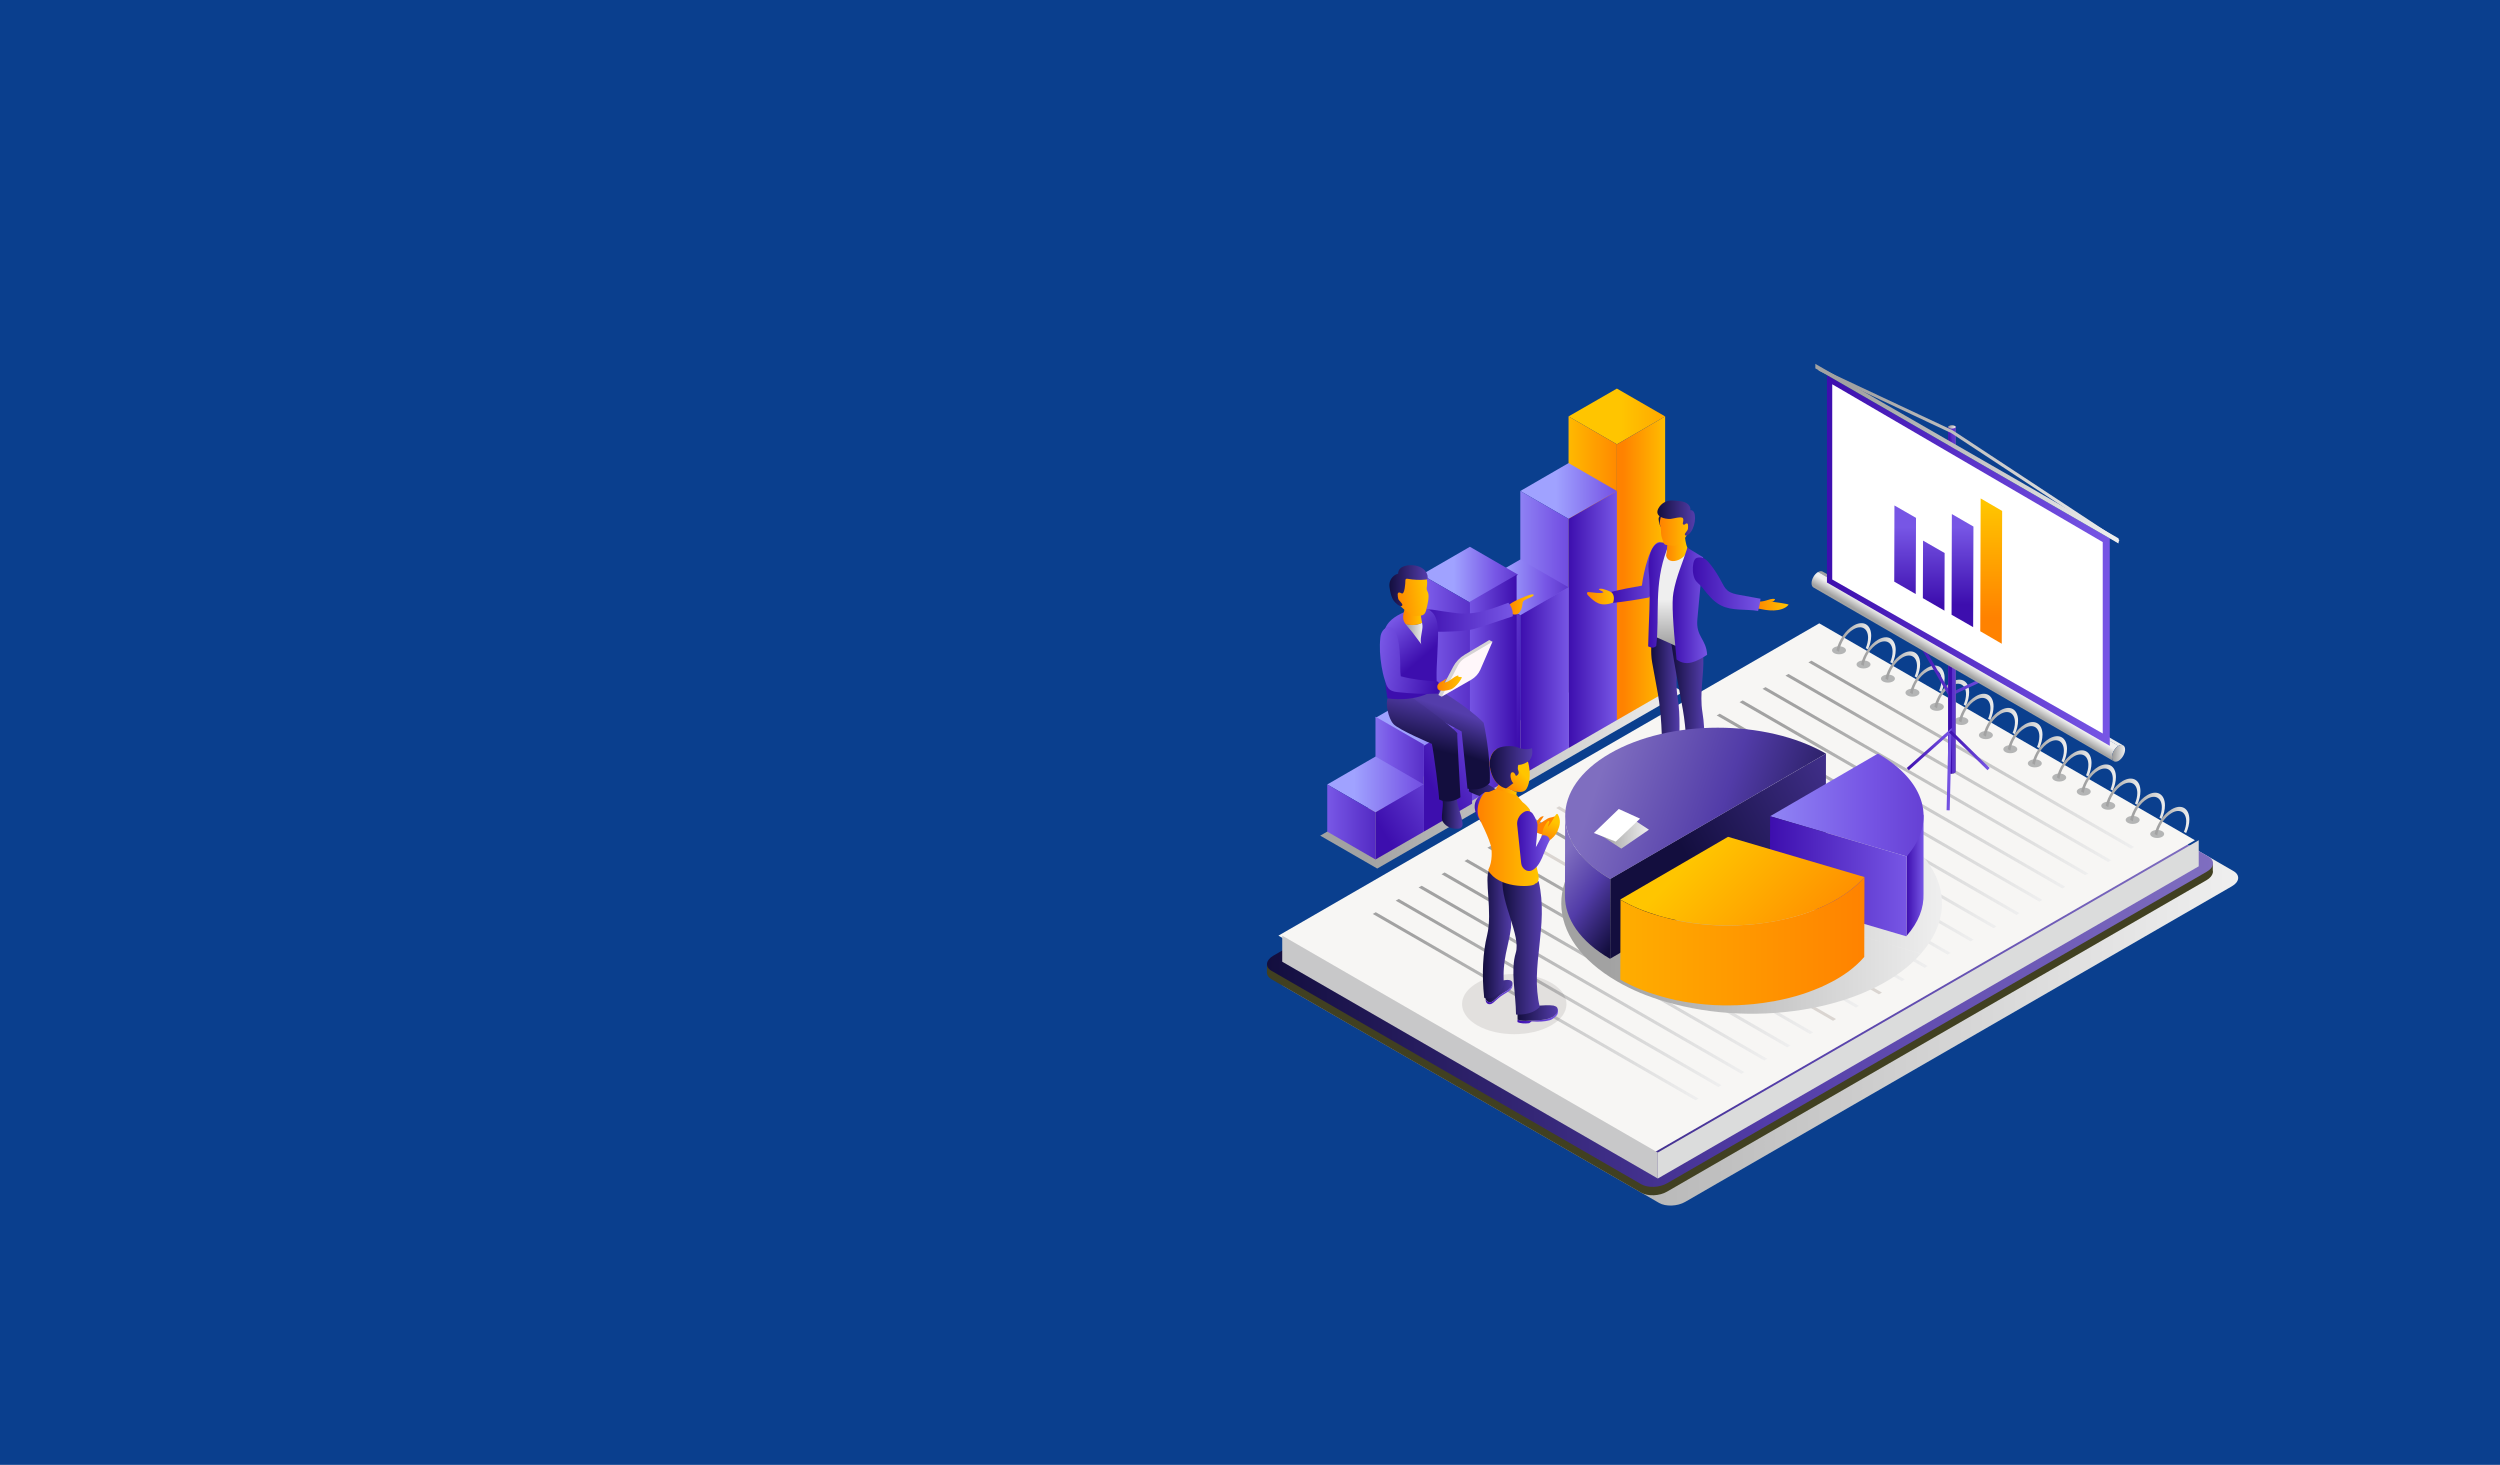 <?xml version="1.0" encoding="utf-8"?>
<!-- Generator: Adobe Illustrator 23.0.1, SVG Export Plug-In . SVG Version: 6.00 Build 0)  -->
<svg version="1.1" id="Layer_1" xmlns="http://www.w3.org/2000/svg" xmlns:xlink="http://www.w3.org/1999/xlink" x="0px" y="0px"
	 viewBox="0 0 2560 1500" style="enable-background:new 0 0 2560 1500;" xml:space="preserve">
<style type="text/css">
	.st0{fill:#0A3F8E;}
	.st1{fill-rule:evenodd;clip-rule:evenodd;fill:url(#XMLID_2_);}
	.st2{fill-rule:evenodd;clip-rule:evenodd;fill:#414021;}
	.st3{fill-rule:evenodd;clip-rule:evenodd;fill:url(#XMLID_3_);}
	.st4{fill-rule:evenodd;clip-rule:evenodd;fill:#F7F6F4;}
	.st5{fill-rule:evenodd;clip-rule:evenodd;fill:#DBDCDC;}
	.st6{fill-rule:evenodd;clip-rule:evenodd;fill:#C8C8C9;}
	.st7{fill-rule:evenodd;clip-rule:evenodd;fill:#B4B5B5;}
	.st8{fill-rule:evenodd;clip-rule:evenodd;fill:url(#XMLID_4_);}
	.st9{fill-rule:evenodd;clip-rule:evenodd;fill:url(#XMLID_5_);}
	.st10{fill-rule:evenodd;clip-rule:evenodd;fill:url(#XMLID_6_);}
	.st11{fill-rule:evenodd;clip-rule:evenodd;fill:url(#XMLID_7_);}
	.st12{fill-rule:evenodd;clip-rule:evenodd;fill:url(#XMLID_8_);}
	.st13{fill-rule:evenodd;clip-rule:evenodd;fill:url(#XMLID_9_);}
	.st14{fill-rule:evenodd;clip-rule:evenodd;fill:url(#XMLID_10_);}
	.st15{fill-rule:evenodd;clip-rule:evenodd;fill:url(#XMLID_11_);}
	.st16{fill-rule:evenodd;clip-rule:evenodd;fill:url(#XMLID_12_);}
	.st17{fill-rule:evenodd;clip-rule:evenodd;fill:url(#XMLID_13_);}
	.st18{fill-rule:evenodd;clip-rule:evenodd;fill:url(#XMLID_14_);}
	.st19{fill-rule:evenodd;clip-rule:evenodd;fill:url(#XMLID_15_);}
	.st20{fill-rule:evenodd;clip-rule:evenodd;fill:url(#XMLID_16_);}
	.st21{fill-rule:evenodd;clip-rule:evenodd;fill:url(#XMLID_17_);}
	.st22{fill-rule:evenodd;clip-rule:evenodd;fill:url(#XMLID_18_);}
	.st23{fill-rule:evenodd;clip-rule:evenodd;fill:url(#XMLID_19_);}
	.st24{fill-rule:evenodd;clip-rule:evenodd;fill:url(#XMLID_20_);}
	.st25{fill-rule:evenodd;clip-rule:evenodd;fill:url(#XMLID_21_);}
	.st26{fill-rule:evenodd;clip-rule:evenodd;fill:url(#XMLID_22_);}
	.st27{fill-rule:evenodd;clip-rule:evenodd;fill:url(#XMLID_23_);}
	.st28{fill-rule:evenodd;clip-rule:evenodd;fill:url(#XMLID_24_);}
	.st29{fill-rule:evenodd;clip-rule:evenodd;fill:url(#XMLID_25_);}
	.st30{fill-rule:evenodd;clip-rule:evenodd;fill:url(#XMLID_26_);}
	.st31{fill-rule:evenodd;clip-rule:evenodd;fill:url(#XMLID_27_);}
	.st32{fill-rule:evenodd;clip-rule:evenodd;fill:url(#XMLID_28_);}
	.st33{fill-rule:evenodd;clip-rule:evenodd;fill:#DAD5D1;}
	.st34{fill-rule:evenodd;clip-rule:evenodd;fill:url(#XMLID_29_);}
	.st35{fill-rule:evenodd;clip-rule:evenodd;fill:url(#XMLID_30_);}
	.st36{fill-rule:evenodd;clip-rule:evenodd;fill:url(#XMLID_31_);}
	.st37{fill-rule:evenodd;clip-rule:evenodd;fill:url(#XMLID_32_);}
	.st38{fill-rule:evenodd;clip-rule:evenodd;fill:url(#XMLID_33_);}
	.st39{fill-rule:evenodd;clip-rule:evenodd;fill:url(#XMLID_34_);}
	.st40{fill-rule:evenodd;clip-rule:evenodd;fill:url(#XMLID_35_);}
	.st41{fill:url(#XMLID_36_);}
	.st42{fill-rule:evenodd;clip-rule:evenodd;fill:#808284;}
	.st43{fill-rule:evenodd;clip-rule:evenodd;fill:#929497;}
	.st44{fill-rule:evenodd;clip-rule:evenodd;fill:#6D6E70;}
	.st45{fill-rule:evenodd;clip-rule:evenodd;fill:url(#XMLID_37_);}
	.st46{fill-rule:evenodd;clip-rule:evenodd;fill:url(#XMLID_38_);}
	.st47{fill-rule:evenodd;clip-rule:evenodd;fill:url(#XMLID_39_);}
	.st48{fill:url(#XMLID_40_);}
	.st49{fill:url(#XMLID_41_);}
	.st50{fill:url(#XMLID_42_);}
	.st51{fill-rule:evenodd;clip-rule:evenodd;fill:url(#XMLID_43_);}
	.st52{fill-rule:evenodd;clip-rule:evenodd;fill:#FFFFFF;}
	.st53{fill:url(#XMLID_44_);}
	.st54{fill:url(#XMLID_45_);}
	.st55{fill:url(#XMLID_46_);}
	.st56{fill:url(#XMLID_47_);}
	.st57{fill-rule:evenodd;clip-rule:evenodd;fill:url(#XMLID_48_);}
	.st58{fill-rule:evenodd;clip-rule:evenodd;fill:url(#XMLID_49_);}
	.st59{fill-rule:evenodd;clip-rule:evenodd;fill:url(#XMLID_50_);}
	.st60{fill-rule:evenodd;clip-rule:evenodd;fill:url(#XMLID_51_);}
	.st61{fill-rule:evenodd;clip-rule:evenodd;fill:url(#XMLID_52_);}
	.st62{fill-rule:evenodd;clip-rule:evenodd;fill:url(#XMLID_53_);}
	.st63{fill-rule:evenodd;clip-rule:evenodd;fill:url(#XMLID_54_);}
	.st64{fill-rule:evenodd;clip-rule:evenodd;fill:url(#XMLID_55_);}
	.st65{opacity:0.1;fill-rule:evenodd;clip-rule:evenodd;fill:#231916;}
	.st66{fill-rule:evenodd;clip-rule:evenodd;fill:url(#XMLID_56_);}
	.st67{fill-rule:evenodd;clip-rule:evenodd;fill:url(#XMLID_57_);}
	.st68{fill-rule:evenodd;clip-rule:evenodd;fill:url(#XMLID_58_);}
	.st69{fill-rule:evenodd;clip-rule:evenodd;fill:url(#XMLID_59_);}
	.st70{fill-rule:evenodd;clip-rule:evenodd;fill:url(#XMLID_60_);}
	.st71{fill-rule:evenodd;clip-rule:evenodd;fill:url(#XMLID_61_);}
	.st72{fill-rule:evenodd;clip-rule:evenodd;fill:url(#XMLID_62_);}
	.st73{fill-rule:evenodd;clip-rule:evenodd;fill:url(#XMLID_63_);}
	.st74{fill-rule:evenodd;clip-rule:evenodd;fill:url(#XMLID_64_);}
	.st75{fill-rule:evenodd;clip-rule:evenodd;fill:url(#XMLID_65_);}
	.st76{fill-rule:evenodd;clip-rule:evenodd;fill:url(#XMLID_66_);}
	.st77{fill-rule:evenodd;clip-rule:evenodd;fill:url(#XMLID_67_);}
	.st78{fill-rule:evenodd;clip-rule:evenodd;fill:url(#XMLID_68_);}
	.st79{fill-rule:evenodd;clip-rule:evenodd;fill:url(#XMLID_69_);}
	.st80{fill-rule:evenodd;clip-rule:evenodd;fill:url(#XMLID_70_);}
	.st81{fill-rule:evenodd;clip-rule:evenodd;fill:url(#XMLID_71_);}
	.st82{fill-rule:evenodd;clip-rule:evenodd;fill:url(#XMLID_72_);}
	.st83{fill-rule:evenodd;clip-rule:evenodd;fill:url(#XMLID_73_);}
	.st84{fill-rule:evenodd;clip-rule:evenodd;fill:url(#XMLID_74_);}
	.st85{fill:url(#XMLID_75_);}
	.st86{fill:url(#XMLID_76_);}
	.st87{fill:url(#XMLID_77_);}
	.st88{fill:url(#XMLID_78_);}
	.st89{fill-rule:evenodd;clip-rule:evenodd;fill:url(#XMLID_79_);}
	.st90{fill-rule:evenodd;clip-rule:evenodd;fill:url(#XMLID_80_);}
	.st91{fill-rule:evenodd;clip-rule:evenodd;fill:url(#XMLID_81_);}
	.st92{fill-rule:evenodd;clip-rule:evenodd;fill:url(#XMLID_82_);}
	.st93{fill-rule:evenodd;clip-rule:evenodd;fill:url(#XMLID_83_);}
	.st94{fill-rule:evenodd;clip-rule:evenodd;fill:url(#XMLID_84_);}
	.st95{fill-rule:evenodd;clip-rule:evenodd;fill:#D5D3D4;}
	.st96{fill-rule:evenodd;clip-rule:evenodd;fill:url(#XMLID_85_);}
	.st97{fill-rule:evenodd;clip-rule:evenodd;fill:url(#XMLID_86_);}
	.st98{fill-rule:evenodd;clip-rule:evenodd;fill:url(#XMLID_87_);}
	.st99{fill-rule:evenodd;clip-rule:evenodd;fill:url(#XMLID_88_);}
	.st100{fill-rule:evenodd;clip-rule:evenodd;fill:url(#XMLID_89_);}
	.st101{fill-rule:evenodd;clip-rule:evenodd;fill:#FFF7FA;}
	.st102{fill-rule:evenodd;clip-rule:evenodd;fill:url(#XMLID_90_);}
	.st103{fill-rule:evenodd;clip-rule:evenodd;fill:url(#XMLID_91_);}
	.st104{fill-rule:evenodd;clip-rule:evenodd;fill:url(#XMLID_92_);}
	.st105{fill-rule:evenodd;clip-rule:evenodd;fill:url(#XMLID_93_);}
	.st106{fill-rule:evenodd;clip-rule:evenodd;fill:url(#XMLID_94_);}
	.st107{fill-rule:evenodd;clip-rule:evenodd;fill:url(#XMLID_95_);}
	.st108{fill-rule:evenodd;clip-rule:evenodd;fill:url(#XMLID_96_);}
	.st109{fill-rule:evenodd;clip-rule:evenodd;fill:url(#XMLID_97_);}
	.st110{fill-rule:evenodd;clip-rule:evenodd;fill:url(#XMLID_98_);}
	.st111{fill-rule:evenodd;clip-rule:evenodd;fill:url(#XMLID_99_);}
	.st112{fill-rule:evenodd;clip-rule:evenodd;fill:url(#XMLID_100_);}
	.st113{fill-rule:evenodd;clip-rule:evenodd;fill:url(#XMLID_101_);}
	.st114{fill-rule:evenodd;clip-rule:evenodd;fill:url(#XMLID_102_);}
	.st115{fill-rule:evenodd;clip-rule:evenodd;fill:url(#XMLID_103_);}
	.st116{fill-rule:evenodd;clip-rule:evenodd;fill:url(#XMLID_104_);}
	.st117{fill-rule:evenodd;clip-rule:evenodd;fill:url(#XMLID_105_);}
	.st118{fill-rule:evenodd;clip-rule:evenodd;fill:url(#XMLID_106_);}
	.st119{fill-rule:evenodd;clip-rule:evenodd;fill:url(#XMLID_107_);}
	.st120{fill-rule:evenodd;clip-rule:evenodd;fill:url(#XMLID_108_);}
	.st121{fill-rule:evenodd;clip-rule:evenodd;fill:url(#XMLID_109_);}
	.st122{fill-rule:evenodd;clip-rule:evenodd;fill:url(#XMLID_110_);}
	.st123{fill-rule:evenodd;clip-rule:evenodd;fill:url(#XMLID_111_);}
	.st124{fill-rule:evenodd;clip-rule:evenodd;fill:url(#XMLID_112_);}
	.st125{fill-rule:evenodd;clip-rule:evenodd;fill:url(#XMLID_113_);}
	.st126{fill-rule:evenodd;clip-rule:evenodd;fill:url(#XMLID_114_);}
	.st127{fill-rule:evenodd;clip-rule:evenodd;fill:url(#XMLID_115_);}
	.st128{fill-rule:evenodd;clip-rule:evenodd;fill:url(#XMLID_116_);}
	.st129{fill-rule:evenodd;clip-rule:evenodd;fill:url(#XMLID_117_);}
	.st130{fill-rule:evenodd;clip-rule:evenodd;fill:url(#XMLID_118_);}
	.st131{fill-rule:evenodd;clip-rule:evenodd;fill:url(#XMLID_119_);}
	.st132{fill-rule:evenodd;clip-rule:evenodd;fill:url(#XMLID_120_);}
	.st133{fill-rule:evenodd;clip-rule:evenodd;fill:url(#XMLID_121_);}
	.st134{fill-rule:evenodd;clip-rule:evenodd;fill:url(#XMLID_122_);}
</style>
<rect class="st0" width="2560" height="1500"/>
<g id="XMLID_23217_">
	<g id="XMLID_23058_">
		<linearGradient id="XMLID_2_" gradientUnits="userSpaceOnUse" x1="1310.647" y1="951.338" x2="2291.875" y2="951.338">
			<stop  offset="0.125" style="stop-color:#A2A2A2"/>
			<stop  offset="1" style="stop-color:#EFEFEF"/>
		</linearGradient>
		<path id="XMLID_23184_" class="st1" d="M2287.1,892c-64-36.9-127.8-73.8-191.6-110.6c-63.7-36.8-127.5-73.6-191.5-110.6
			c-7.1-4.1-19.6-3.5-27.7,1.1c-93.4,54-186.6,107.7-279.5,161.4c-93.2,53.8-186.3,107.6-279.6,161.4c-8,4.6-8.8,11.6-1.9,15.7
			c63.8,36.8,127.8,73.8,191.8,110.7c64.1,37,128,73.9,191.8,110.7c6.9,4,18.9,3.5,26.8-1.1c93-53.7,186.3-107.5,279.8-161.5
			c93.2-53.8,186.5-107.7,279.7-161.5C2293.3,903.2,2294.2,896.1,2287.1,892"/>
		<path id="XMLID_23183_" class="st2" d="M2258.5,884.1c-62.2-35.9-124.2-71.7-186.2-107.5c-62.9-36.3-125.9-72.7-189.1-109.2
			c-7-4-19.3-3.5-27.3,1.1c-92.3,53.3-184.2,106.4-276,159.3c-92,53.1-183.9,106.2-276.1,159.4c-0.3,0.1-0.5,0.3-0.7,0.4h-5.8v8.2
			c0,0.1,0,0.1,0,0.2v0.1h0c0.1,2.5,1.6,4.8,4.6,6.6c63,36.4,126.2,72.8,189.3,109.3c63.3,36.5,126.4,73,189.4,109.3
			c6.8,3.9,18.7,3.5,26.5-1.1c91.8-53,183.9-106.2,276.2-159.5c92-53.1,184.2-106.3,276.2-159.4c3.7-2.1,5.8-4.8,6.4-7.4h0v0
			c0.2-0.9,0.2-1.8,0-2.7v-7.2H2258.5z"/>
		<linearGradient id="XMLID_3_" gradientUnits="userSpaceOnUse" x1="1297.419" y1="935.81" x2="2266.175" y2="935.81">
			<stop  offset="0" style="stop-color:#130E3E"/>
			<stop  offset="0.53" style="stop-color:#523CA8"/>
			<stop  offset="1" style="stop-color:#7F6EC0"/>
		</linearGradient>
		<path id="XMLID_23182_" class="st3" d="M2261.5,877.2c-63.1-36.5-126.1-72.8-189.1-109.2c-62.9-36.3-125.9-72.7-189.1-109.2
			c-7-4-19.3-3.5-27.3,1.1c-92.3,53.3-184.2,106.4-276,159.3c-92,53.1-183.9,106.2-276.1,159.4c-7.9,4.6-8.7,11.5-1.9,15.5
			c63,36.4,126.2,72.8,189.3,109.3c63.3,36.5,126.4,73,189.4,109.3c6.8,3.9,18.7,3.5,26.5-1.1c91.8-53,183.9-106.2,276.2-159.5
			c92-53.1,184.2-106.3,276.2-159.4C2267.5,888.3,2268.4,881.2,2261.5,877.2"/>
		<polygon id="XMLID_23181_" class="st4" points="2247.6,860.4 1862.9,638.3 1309.1,958.1 1693.7,1180.2 		"/>
		<polygon id="XMLID_23180_" class="st5" points="2251.5,860.4 1697.6,1180.2 1697.6,1206.8 2251.5,887.1 		"/>
		<polygon id="XMLID_23179_" class="st6" points="1313,958.1 1697.6,1180.2 1697.6,1206.8 1313,984.8 		"/>
		<path id="XMLID_23178_" class="st7" d="M2203.9,851.1c-2.8,1.6-2.8,4.2,0,5.8c2.8,1.6,7.3,1.6,10.1,0c2.8-1.6,2.8-4.2,0-5.8
			C2211.2,849.5,2206.7,849.5,2203.9,851.1"/>
		<linearGradient id="XMLID_4_" gradientUnits="userSpaceOnUse" x1="2206.326" y1="840.878" x2="2241.912" y2="840.878">
			<stop  offset="0.125" style="stop-color:#A2A2A2"/>
			<stop  offset="1" style="stop-color:#EFEFEF"/>
		</linearGradient>
		<path id="XMLID_23177_" class="st8" d="M2241.9,839.2c0,4.5-1.2,9.3-3.3,13.9l-2.3-1.3h0c1.5-3.5,2.4-7.2,2.4-10.7
			c0-9.5-6.7-13.4-14.9-8.6c-7.5,4.3-13.7,14.2-14.8,23.1h0l-2.7-1.6c2.2-10,9.2-20.5,17.5-25.3
			C2233.8,822.9,2241.9,827.6,2241.9,839.2"/>
		<path id="XMLID_23176_" class="st7" d="M2178.8,836.7c-2.8,1.6-2.8,4.2,0,5.8c2.8,1.6,7.3,1.6,10.1,0c2.8-1.6,2.8-4.2,0-5.8
			C2186.1,835.1,2181.6,835.1,2178.8,836.7"/>
		<linearGradient id="XMLID_5_" gradientUnits="userSpaceOnUse" x1="2181.265" y1="826.409" x2="2216.851" y2="826.409">
			<stop  offset="0.125" style="stop-color:#A2A2A2"/>
			<stop  offset="1" style="stop-color:#EFEFEF"/>
		</linearGradient>
		<path id="XMLID_23175_" class="st9" d="M2216.9,824.7c0,4.5-1.2,9.3-3.3,13.9l-2.3-1.3h0c1.5-3.5,2.4-7.2,2.4-10.7
			c0-9.5-6.7-13.4-14.9-8.6c-7.5,4.3-13.7,14.2-14.8,23.1h0l-2.7-1.6c2.2-10,9.2-20.5,17.5-25.3
			C2208.7,808.4,2216.9,813.1,2216.9,824.7"/>
		<path id="XMLID_23174_" class="st7" d="M2153.8,822.2c-2.8,1.6-2.8,4.2,0,5.8c2.8,1.6,7.3,1.6,10.1,0c2.8-1.6,2.8-4.2,0-5.8
			C2161.1,820.6,2156.6,820.6,2153.8,822.2"/>
		<linearGradient id="XMLID_6_" gradientUnits="userSpaceOnUse" x1="2156.205" y1="811.939" x2="2191.791" y2="811.939">
			<stop  offset="0.125" style="stop-color:#A2A2A2"/>
			<stop  offset="1" style="stop-color:#EFEFEF"/>
		</linearGradient>
		<path id="XMLID_23173_" class="st10" d="M2191.8,810.2c0,4.5-1.2,9.3-3.3,13.9l-2.3-1.3h0c1.5-3.5,2.4-7.2,2.4-10.7
			c0-9.5-6.7-13.4-14.9-8.6c-7.5,4.3-13.7,14.2-14.8,23.1h0l-2.7-1.6c2.2-10,9.2-20.5,17.5-25.3
			C2183.7,794,2191.8,798.6,2191.8,810.2"/>
		<path id="XMLID_23172_" class="st7" d="M2128.7,807.7c-2.8,1.6-2.8,4.2,0,5.8c2.8,1.6,7.3,1.6,10.1,0c2.8-1.6,2.8-4.2,0-5.8
			C2136,806.1,2131.5,806.1,2128.7,807.7"/>
		<linearGradient id="XMLID_7_" gradientUnits="userSpaceOnUse" x1="2131.144" y1="797.47" x2="2166.73" y2="797.47">
			<stop  offset="0.125" style="stop-color:#A2A2A2"/>
			<stop  offset="1" style="stop-color:#EFEFEF"/>
		</linearGradient>
		<path id="XMLID_23171_" class="st11" d="M2166.7,795.7c0,4.5-1.2,9.3-3.3,13.9l-2.3-1.3h0c1.5-3.5,2.4-7.2,2.4-10.7
			c0-9.5-6.7-13.4-14.9-8.6c-7.5,4.3-13.7,14.2-14.8,23.1h0l-2.7-1.6c2.2-10,9.2-20.5,17.5-25.3
			C2158.6,779.5,2166.7,784.2,2166.7,795.7"/>
		<path id="XMLID_23170_" class="st7" d="M2103.6,793.3c-2.8,1.6-2.8,4.2,0,5.8c2.8,1.6,7.3,1.6,10.1,0c2.8-1.6,2.8-4.2,0-5.8
			C2111,791.7,2106.4,791.7,2103.6,793.3"/>
		<linearGradient id="XMLID_8_" gradientUnits="userSpaceOnUse" x1="2106.084" y1="783" x2="2141.669" y2="783">
			<stop  offset="0.125" style="stop-color:#A2A2A2"/>
			<stop  offset="1" style="stop-color:#EFEFEF"/>
		</linearGradient>
		<path id="XMLID_23169_" class="st12" d="M2141.7,781.3c0,4.5-1.2,9.3-3.3,13.9l-2.3-1.3h0c1.5-3.5,2.4-7.2,2.4-10.7
			c0-9.5-6.7-13.4-14.9-8.6c-7.5,4.3-13.7,14.2-14.7,23.1h0l-2.7-1.6c2.2-10,9.2-20.5,17.5-25.3
			C2133.6,765,2141.7,769.7,2141.7,781.3"/>
		<path id="XMLID_23168_" class="st7" d="M2078.6,778.8c-2.8,1.6-2.8,4.2,0,5.8c2.8,1.6,7.3,1.6,10.1,0c2.8-1.6,2.8-4.2,0-5.8
			C2085.9,777.2,2081.4,777.2,2078.6,778.8"/>
		<linearGradient id="XMLID_9_" gradientUnits="userSpaceOnUse" x1="2081.023" y1="768.53" x2="2116.609" y2="768.53">
			<stop  offset="0.125" style="stop-color:#A2A2A2"/>
			<stop  offset="1" style="stop-color:#EFEFEF"/>
		</linearGradient>
		<path id="XMLID_23167_" class="st13" d="M2116.6,766.8c0,4.5-1.2,9.3-3.3,13.9l-2.3-1.3h0c1.5-3.5,2.4-7.2,2.4-10.7
			c0-9.5-6.7-13.4-14.9-8.6c-7.5,4.3-13.7,14.2-14.8,23.1h0l-2.7-1.6c2.2-10,9.2-20.5,17.5-25.3
			C2108.5,750.6,2116.6,755.2,2116.6,766.8"/>
		<path id="XMLID_23166_" class="st7" d="M2053.5,764.3c-2.8,1.6-2.8,4.2,0,5.8c2.8,1.6,7.3,1.6,10.1,0c2.8-1.6,2.8-4.2,0-5.8
			C2060.8,762.7,2056.3,762.7,2053.5,764.3"/>
		<linearGradient id="XMLID_10_" gradientUnits="userSpaceOnUse" x1="2055.963" y1="754.061" x2="2091.549" y2="754.061">
			<stop  offset="0.125" style="stop-color:#A2A2A2"/>
			<stop  offset="1" style="stop-color:#EFEFEF"/>
		</linearGradient>
		<path id="XMLID_23165_" class="st14" d="M2091.5,752.3c0,4.5-1.2,9.3-3.3,13.9l-2.3-1.3h0c1.5-3.5,2.4-7.2,2.4-10.7
			c0-9.5-6.7-13.4-14.9-8.6c-7.5,4.3-13.7,14.2-14.8,23.1h0l-2.7-1.6c2.2-10,9.2-20.5,17.5-25.3
			C2083.4,736.1,2091.5,740.8,2091.5,752.3"/>
		<path id="XMLID_23164_" class="st7" d="M2028.5,749.9c-2.8,1.6-2.8,4.2,0,5.8c2.8,1.6,7.3,1.6,10.1,0c2.8-1.6,2.8-4.2,0-5.8
			C2035.8,748.2,2031.3,748.2,2028.5,749.9"/>
		<linearGradient id="XMLID_11_" gradientUnits="userSpaceOnUse" x1="2030.902" y1="739.591" x2="2066.488" y2="739.591">
			<stop  offset="0.125" style="stop-color:#A2A2A2"/>
			<stop  offset="1" style="stop-color:#EFEFEF"/>
		</linearGradient>
		<path id="XMLID_23163_" class="st15" d="M2066.5,737.9c0,4.5-1.2,9.3-3.3,13.9l-2.3-1.3h0c1.5-3.5,2.4-7.2,2.4-10.7
			c0-9.5-6.7-13.4-14.9-8.6c-7.5,4.3-13.7,14.2-14.8,23.1h0l-2.7-1.6c2.2-10,9.2-20.5,17.5-25.3
			C2058.4,721.6,2066.5,726.3,2066.5,737.9"/>
		<path id="XMLID_23162_" class="st7" d="M2003.4,735.4c-2.8,1.6-2.8,4.2,0,5.8c2.8,1.6,7.3,1.6,10.1,0c2.8-1.6,2.8-4.2,0-5.8
			C2010.7,733.8,2006.2,733.8,2003.4,735.4"/>
		<linearGradient id="XMLID_12_" gradientUnits="userSpaceOnUse" x1="2005.842" y1="725.122" x2="2041.428" y2="725.122">
			<stop  offset="0.125" style="stop-color:#A2A2A2"/>
			<stop  offset="1" style="stop-color:#EFEFEF"/>
		</linearGradient>
		<path id="XMLID_23161_" class="st16" d="M2041.4,723.4c0,4.5-1.2,9.3-3.3,13.9l-2.3-1.3h0c1.5-3.5,2.4-7.2,2.4-10.7
			c0-9.5-6.7-13.4-14.9-8.6c-7.5,4.3-13.7,14.2-14.8,23.1h0l-2.7-1.6c2.2-10,9.2-20.5,17.5-25.3
			C2033.3,707.1,2041.4,711.8,2041.4,723.4"/>
		<path id="XMLID_23160_" class="st7" d="M1978.3,720.9c-2.8,1.6-2.8,4.2,0,5.8c2.8,1.6,7.3,1.6,10.1,0c2.8-1.6,2.8-4.2,0-5.8
			C1985.6,719.3,1981.1,719.3,1978.3,720.9"/>
		<linearGradient id="XMLID_13_" gradientUnits="userSpaceOnUse" x1="1980.781" y1="710.652" x2="2016.367" y2="710.652">
			<stop  offset="0.125" style="stop-color:#A2A2A2"/>
			<stop  offset="1" style="stop-color:#EFEFEF"/>
		</linearGradient>
		<path id="XMLID_23159_" class="st17" d="M2016.4,708.9c0,4.5-1.2,9.3-3.3,13.9l-2.3-1.3h0c1.5-3.5,2.4-7.2,2.4-10.7
			c0-9.5-6.7-13.4-14.9-8.6c-7.5,4.3-13.7,14.2-14.8,23.1h0l-2.7-1.6c2.2-10,9.2-20.5,17.5-25.3
			C2008.3,692.7,2016.4,697.4,2016.4,708.9"/>
		<path id="XMLID_23158_" class="st7" d="M1953.3,706.4c-2.8,1.6-2.8,4.2,0,5.8c2.8,1.6,7.3,1.6,10.1,0c2.8-1.6,2.8-4.2,0-5.8
			C1960.6,704.8,1956.1,704.8,1953.3,706.4"/>
		<linearGradient id="XMLID_14_" gradientUnits="userSpaceOnUse" x1="1955.721" y1="696.183" x2="1991.306" y2="696.183">
			<stop  offset="0.125" style="stop-color:#A2A2A2"/>
			<stop  offset="1" style="stop-color:#EFEFEF"/>
		</linearGradient>
		<path id="XMLID_23157_" class="st18" d="M1991.3,694.5c0,4.5-1.2,9.3-3.3,13.9l-2.3-1.3h0c1.5-3.5,2.4-7.2,2.4-10.7
			c0-9.5-6.7-13.4-14.9-8.6c-7.5,4.3-13.7,14.2-14.7,23.1h0l-2.7-1.6c2.2-10,9.2-20.5,17.5-25.3
			C1983.2,678.2,1991.3,682.9,1991.3,694.5"/>
		<path id="XMLID_23156_" class="st7" d="M1928.2,692c-2.8,1.6-2.8,4.2,0,5.8c2.8,1.6,7.3,1.6,10.1,0c2.8-1.6,2.8-4.2,0-5.8
			C1935.5,690.4,1931,690.4,1928.2,692"/>
		<linearGradient id="XMLID_15_" gradientUnits="userSpaceOnUse" x1="1930.66" y1="681.713" x2="1966.246" y2="681.713">
			<stop  offset="0.125" style="stop-color:#A2A2A2"/>
			<stop  offset="1" style="stop-color:#EFEFEF"/>
		</linearGradient>
		<path id="XMLID_23155_" class="st19" d="M1966.2,680c0,4.5-1.2,9.3-3.3,13.9l-2.3-1.3h0c1.5-3.5,2.4-7.2,2.4-10.7
			c0-9.5-6.7-13.4-14.9-8.6c-7.5,4.3-13.7,14.2-14.8,23.1h0l-2.7-1.6c2.2-10,9.2-20.5,17.5-25.3
			C1958.1,663.7,1966.2,668.4,1966.2,680"/>
		<path id="XMLID_23154_" class="st7" d="M1903.2,677.5c-2.8,1.6-2.8,4.2,0,5.8c2.8,1.6,7.3,1.6,10.1,0c2.8-1.6,2.8-4.2,0-5.8
			C1910.5,675.9,1905.9,675.9,1903.2,677.5"/>
		<linearGradient id="XMLID_16_" gradientUnits="userSpaceOnUse" x1="1905.6" y1="667.243" x2="1941.186" y2="667.243">
			<stop  offset="0.125" style="stop-color:#A2A2A2"/>
			<stop  offset="1" style="stop-color:#EFEFEF"/>
		</linearGradient>
		<path id="XMLID_23153_" class="st20" d="M1941.2,665.5c0,4.5-1.2,9.3-3.3,13.9l-2.3-1.3h0c1.5-3.5,2.4-7.2,2.4-10.7
			c0-9.5-6.7-13.4-14.9-8.6c-7.5,4.3-13.7,14.2-14.7,23.1h0l-2.7-1.6c2.2-10,9.2-20.5,17.5-25.3
			C1933.1,649.3,1941.2,654,1941.2,665.5"/>
		<path id="XMLID_23152_" class="st7" d="M1878.1,663c-2.8,1.6-2.8,4.2,0,5.8c2.8,1.6,7.3,1.6,10.1,0c2.8-1.6,2.8-4.2,0-5.8
			C1885.4,661.4,1880.9,661.4,1878.1,663"/>
		<linearGradient id="XMLID_17_" gradientUnits="userSpaceOnUse" x1="1880.539" y1="652.774" x2="1916.125" y2="652.774">
			<stop  offset="0.125" style="stop-color:#A2A2A2"/>
			<stop  offset="1" style="stop-color:#EFEFEF"/>
		</linearGradient>
		<path id="XMLID_23151_" class="st21" d="M1916.1,651.1c0,4.5-1.2,9.3-3.3,13.9l-2.3-1.3h0c1.5-3.5,2.4-7.2,2.4-10.7
			c0-9.5-6.7-13.4-14.9-8.6c-7.5,4.3-13.7,14.2-14.8,23.1h0l-2.7-1.6c2.2-10,9.2-20.5,17.5-25.3
			C1908,634.8,1916.1,639.5,1916.1,651.1"/>
		<linearGradient id="XMLID_18_" gradientUnits="userSpaceOnUse" x1="1851.768" y1="772.831" x2="2185.356" y2="772.831">
			<stop  offset="0.125" style="stop-color:#A2A2A2"/>
			<stop  offset="1" style="stop-color:#EFEFEF"/>
		</linearGradient>
		<polygon id="XMLID_23150_" class="st22" points="2185.4,867.3 1854.9,676.5 1851.8,678.3 2182.2,869.1 		"/>
		<linearGradient id="XMLID_19_" gradientUnits="userSpaceOnUse" x1="1828.29" y1="786.386" x2="2161.879" y2="786.386">
			<stop  offset="0.125" style="stop-color:#A2A2A2"/>
			<stop  offset="1" style="stop-color:#EFEFEF"/>
		</linearGradient>
		<polygon id="XMLID_23149_" class="st23" points="2161.9,880.9 1831.4,690.1 1828.3,691.9 2158.7,882.7 		"/>
		<linearGradient id="XMLID_20_" gradientUnits="userSpaceOnUse" x1="1804.812" y1="799.941" x2="2138.401" y2="799.941">
			<stop  offset="0.125" style="stop-color:#A2A2A2"/>
			<stop  offset="1" style="stop-color:#EFEFEF"/>
		</linearGradient>
		<polygon id="XMLID_23148_" class="st24" points="2138.4,894.4 1807.9,703.6 1804.8,705.4 2135.3,896.2 		"/>
		<linearGradient id="XMLID_21_" gradientUnits="userSpaceOnUse" x1="1781.335" y1="813.495" x2="2114.923" y2="813.495">
			<stop  offset="0.125" style="stop-color:#A2A2A2"/>
			<stop  offset="1" style="stop-color:#EFEFEF"/>
		</linearGradient>
		<polygon id="XMLID_23147_" class="st25" points="2114.9,908 1784.5,717.2 1781.3,719 2111.8,909.8 		"/>
		<linearGradient id="XMLID_22_" gradientUnits="userSpaceOnUse" x1="1757.857" y1="827.05" x2="2091.446" y2="827.05">
			<stop  offset="0.125" style="stop-color:#A2A2A2"/>
			<stop  offset="1" style="stop-color:#EFEFEF"/>
		</linearGradient>
		<polygon id="XMLID_23146_" class="st26" points="2091.4,921.5 1761,730.8 1757.9,732.6 2088.3,923.3 		"/>
		<linearGradient id="XMLID_23_" gradientUnits="userSpaceOnUse" x1="1734.379" y1="840.605" x2="2067.968" y2="840.605">
			<stop  offset="0.125" style="stop-color:#A2A2A2"/>
			<stop  offset="1" style="stop-color:#EFEFEF"/>
		</linearGradient>
		<polygon id="XMLID_23145_" class="st27" points="2068,935.1 1737.5,744.3 1734.4,746.1 2064.8,936.9 		"/>
		<linearGradient id="XMLID_24_" gradientUnits="userSpaceOnUse" x1="1710.902" y1="854.16" x2="2044.49" y2="854.16">
			<stop  offset="0.125" style="stop-color:#A2A2A2"/>
			<stop  offset="1" style="stop-color:#EFEFEF"/>
		</linearGradient>
		<polygon id="XMLID_23144_" class="st28" points="2044.5,948.7 1714,757.9 1710.9,759.7 2041.4,950.5 		"/>
		<linearGradient id="XMLID_25_" gradientUnits="userSpaceOnUse" x1="1687.424" y1="867.715" x2="2021.013" y2="867.715">
			<stop  offset="0.125" style="stop-color:#A2A2A2"/>
			<stop  offset="1" style="stop-color:#EFEFEF"/>
		</linearGradient>
		<polygon id="XMLID_23143_" class="st29" points="2021,962.2 1690.6,771.4 1687.4,773.2 2017.9,964 		"/>
		<linearGradient id="XMLID_26_" gradientUnits="userSpaceOnUse" x1="1663.946" y1="881.269" x2="1997.535" y2="881.269">
			<stop  offset="0.125" style="stop-color:#A2A2A2"/>
			<stop  offset="1" style="stop-color:#EFEFEF"/>
		</linearGradient>
		<polygon id="XMLID_23142_" class="st30" points="1997.5,975.8 1667.1,785 1663.9,786.8 1994.4,977.6 		"/>
		<linearGradient id="XMLID_27_" gradientUnits="userSpaceOnUse" x1="1640.468" y1="894.824" x2="1974.057" y2="894.824">
			<stop  offset="0.125" style="stop-color:#A2A2A2"/>
			<stop  offset="1" style="stop-color:#EFEFEF"/>
		</linearGradient>
		<polygon id="XMLID_23141_" class="st31" points="1974.1,989.3 1643.6,798.5 1640.5,800.3 1970.9,991.1 		"/>
		<linearGradient id="XMLID_28_" gradientUnits="userSpaceOnUse" x1="1616.991" y1="908.379" x2="1950.58" y2="908.379">
			<stop  offset="0.125" style="stop-color:#A2A2A2"/>
			<stop  offset="1" style="stop-color:#EFEFEF"/>
		</linearGradient>
		<polygon id="XMLID_23140_" class="st32" points="1950.6,1002.9 1620.1,812.1 1617,813.9 1947.5,1004.7 		"/>
		<polygon id="XMLID_23139_" class="st33" points="1927.1,1016.4 1596.6,825.6 1593.5,827.4 1924,1018.2 		"/>
		<linearGradient id="XMLID_29_" gradientUnits="userSpaceOnUse" x1="1570.035" y1="935.488" x2="1903.624" y2="935.488">
			<stop  offset="0.125" style="stop-color:#A2A2A2"/>
			<stop  offset="1" style="stop-color:#EFEFEF"/>
		</linearGradient>
		<polygon id="XMLID_23138_" class="st34" points="1903.6,1030 1573.2,839.2 1570,841 1900.5,1031.8 		"/>
		<polygon id="XMLID_23137_" class="st33" points="1880.1,1043.5 1549.7,852.7 1546.6,854.6 1877,1045.3 		"/>
		<linearGradient id="XMLID_30_" gradientUnits="userSpaceOnUse" x1="1523.08" y1="962.598" x2="1856.669" y2="962.598">
			<stop  offset="0.125" style="stop-color:#A2A2A2"/>
			<stop  offset="1" style="stop-color:#EFEFEF"/>
		</linearGradient>
		<polygon id="XMLID_23136_" class="st35" points="1856.7,1057.1 1526.2,866.3 1523.1,868.1 1853.5,1058.9 		"/>
		<linearGradient id="XMLID_31_" gradientUnits="userSpaceOnUse" x1="1499.602" y1="976.153" x2="1833.191" y2="976.153">
			<stop  offset="0.125" style="stop-color:#A2A2A2"/>
			<stop  offset="1" style="stop-color:#EFEFEF"/>
		</linearGradient>
		<polygon id="XMLID_23135_" class="st36" points="1833.2,1070.6 1502.7,879.9 1499.6,881.7 1830.1,1072.5 		"/>
		<linearGradient id="XMLID_32_" gradientUnits="userSpaceOnUse" x1="1476.125" y1="989.708" x2="1809.713" y2="989.708">
			<stop  offset="0.125" style="stop-color:#A2A2A2"/>
			<stop  offset="1" style="stop-color:#EFEFEF"/>
		</linearGradient>
		<polygon id="XMLID_23134_" class="st37" points="1809.7,1084.2 1479.3,893.4 1476.1,895.2 1806.6,1086 		"/>
		<linearGradient id="XMLID_33_" gradientUnits="userSpaceOnUse" x1="1452.647" y1="1003.263" x2="1786.236" y2="1003.263">
			<stop  offset="0.125" style="stop-color:#A2A2A2"/>
			<stop  offset="1" style="stop-color:#EFEFEF"/>
		</linearGradient>
		<polygon id="XMLID_23133_" class="st38" points="1786.2,1097.8 1455.8,907 1452.6,908.8 1783.1,1099.6 		"/>
		<linearGradient id="XMLID_34_" gradientUnits="userSpaceOnUse" x1="1429.17" y1="1016.817" x2="1762.758" y2="1016.817">
			<stop  offset="0.125" style="stop-color:#A2A2A2"/>
			<stop  offset="1" style="stop-color:#EFEFEF"/>
		</linearGradient>
		<polygon id="XMLID_23132_" class="st39" points="1762.8,1111.3 1432.3,920.5 1429.2,922.3 1759.6,1113.1 		"/>
		<linearGradient id="XMLID_35_" gradientUnits="userSpaceOnUse" x1="1405.692" y1="1030.372" x2="1739.28" y2="1030.372">
			<stop  offset="0.125" style="stop-color:#A2A2A2"/>
			<stop  offset="1" style="stop-color:#EFEFEF"/>
		</linearGradient>
		<polygon id="XMLID_23131_" class="st40" points="1739.3,1124.9 1408.8,934.1 1405.7,935.9 1736.2,1126.7 		"/>
	</g>
	<g id="XMLID_23201_">
		<g id="XMLID_23204_">
			<linearGradient id="XMLID_36_" gradientUnits="userSpaceOnUse" x1="1953.88" y1="676.21" x2="2043.041" y2="676.21">
				<stop  offset="0" style="stop-color:#3D0EAE"/>
				<stop  offset="1" style="stop-color:#7756E5"/>
			</linearGradient>
			<polygon id="XMLID_23213_" class="st41" points="1996,713.5 1953.9,640.5 1956.6,638.9 1997.3,709.4 2041.7,688.6 2043,691.5 			
				"/>
		</g>
		<g id="XMLID_23187_">
			<path id="XMLID_23196_" class="st42" d="M2002.6,437v353.2h0l0,0.1c0,1-1.7,1.9-3.8,1.9c-2.1,0-3.8-0.8-3.8-1.8v-0.1V437.1
				L2002.6,437z"/>
			<path id="XMLID_23195_" class="st43" d="M1998.8,792.1L1998.8,792.1c-2.1,0-3.8-0.7-3.9-1.7l0-353.3l3.9,0V792.1z"/>
			<path id="XMLID_23194_" class="st44" d="M1998.8,435.6c2.1,0,3.8,0.7,3.8,1.6c0,0.9-1.7,1.7-3.8,1.7c-2.1,0-3.8-0.7-3.8-1.6
				C1994.9,436.3,1996.7,435.6,1998.8,435.6L1998.8,435.6z"/>
			<linearGradient id="XMLID_37_" gradientUnits="userSpaceOnUse" x1="1984.802" y1="614.559" x2="2014.396" y2="614.559">
				<stop  offset="0" style="stop-color:#3D0EAE"/>
				<stop  offset="1" style="stop-color:#7756E5"/>
			</linearGradient>
			<path id="XMLID_23193_" class="st45" d="M2002.6,437v353.2v0.1c0,1-1.7,1.9-3.8,1.9c-2.1,0-3.8-0.8-3.8-1.8l0-0.1V437.1
				L2002.6,437z"/>
			<linearGradient id="XMLID_38_" gradientUnits="userSpaceOnUse" x1="2012.719" y1="612.926" x2="2020.205" y2="612.137">
				<stop  offset="0" style="stop-color:#3D0EAE"/>
				<stop  offset="1" style="stop-color:#7756E5"/>
			</linearGradient>
			<path id="XMLID_23192_" class="st46" d="M1998.8,792.1c-2.1,0-3.8-0.8-3.8-1.8l0-0.1V437.1l3.8,0V792.1z"/>
			<linearGradient id="XMLID_39_" gradientUnits="userSpaceOnUse" x1="1994.945" y1="437.232" x2="2002.637" y2="437.232">
				<stop  offset="0.125" style="stop-color:#A2A2A2"/>
				<stop  offset="1" style="stop-color:#EFEFEF"/>
			</linearGradient>
			<path id="XMLID_23191_" class="st47" d="M1998.8,435.6c2.1,0,3.8,0.7,3.8,1.6c0,0.9-1.7,1.7-3.8,1.7c-2.1,0-3.8-0.7-3.8-1.6
				C1994.9,436.4,1996.7,435.6,1998.8,435.6z"/>
		</g>
		<g id="XMLID_23186_">
			<linearGradient id="XMLID_40_" gradientUnits="userSpaceOnUse" x1="1861.675" y1="674.269" x2="2174.166" y2="674.269">
				<stop  offset="0.125" style="stop-color:#A2A2A2"/>
				<stop  offset="1" style="stop-color:#EFEFEF"/>
			</linearGradient>
			<path id="XMLID_23188_" class="st48" d="M1866.4,585.3l307.7,178c-1.2-0.7-2.9-0.6-4.8,0.5l-307.7-178
				C1863.5,584.7,1865.2,584.6,1866.4,585.3z"/>
			<linearGradient id="XMLID_41_" gradientUnits="userSpaceOnUse" x1="2008.729" y1="688.735" x2="2014.246" y2="679.278">
				<stop  offset="0.125" style="stop-color:#A2A2A2"/>
				<stop  offset="1" style="stop-color:#EFEFEF"/>
			</linearGradient>
			<path id="XMLID_23189_" class="st49" d="M2164.7,779.6l-307.7-178c-1.2-0.7-2-2.2-2-4.3c0-4.3,3-9.5,6.7-11.6l307.7,178
				c-3.7,2.1-6.7,7.3-6.7,11.6C2162.7,777.4,2163.5,778.9,2164.7,779.6z"/>
			<linearGradient id="XMLID_42_" gradientUnits="userSpaceOnUse" x1="2162.715" y1="771.44" x2="2176.128" y2="771.44">
				<stop  offset="0.125" style="stop-color:#A2A2A2"/>
				<stop  offset="1" style="stop-color:#EFEFEF"/>
			</linearGradient>
			<path id="XMLID_23190_" class="st50" d="M2169.4,763.7c3.7-2.1,6.7-0.4,6.7,3.8c0,4.2-3,9.4-6.7,11.6c-3.7,2.1-6.7,0.4-6.7-3.8
				C2162.7,771.1,2165.7,765.9,2169.4,763.7z"/>
		</g>
		<linearGradient id="XMLID_43_" gradientUnits="userSpaceOnUse" x1="1870.799" y1="573.931" x2="2160.408" y2="573.931">
			<stop  offset="0" style="stop-color:#3D0EAE"/>
			<stop  offset="1" style="stop-color:#7756E5"/>
		</linearGradient>
		<polygon id="XMLID_23185_" class="st51" points="1870.8,596.5 1870.8,384.2 2160.4,551.3 2160.4,763.7 		"/>
		<polygon id="XMLID_23199_" class="st52" points="1876.2,393.5 2153.2,555.1 2153.2,751.1 1876.2,593.4 		"/>
		<linearGradient id="XMLID_44_" gradientUnits="userSpaceOnUse" x1="1858.884" y1="464.588" x2="2169.421" y2="464.588">
			<stop  offset="0.125" style="stop-color:#A2A2A2"/>
			<stop  offset="1" style="stop-color:#EFEFEF"/>
		</linearGradient>
		<polygon id="XMLID_23197_" class="st53" points="1858.9,377.2 2169.4,556.5 2169.4,551.3 1858.9,372.6 		"/>
		<g id="XMLID_23198_">
			<linearGradient id="XMLID_45_" gradientUnits="userSpaceOnUse" x1="1862.182" y1="466.209" x2="2170.29" y2="466.209">
				<stop  offset="0.125" style="stop-color:#A2A2A2"/>
				<stop  offset="1" style="stop-color:#EFEFEF"/>
			</linearGradient>
			<polygon id="XMLID_23212_" class="st54" points="2168.6,555.8 1997.9,443.4 1862.2,379.5 1863.5,376.7 1999.5,440.6 
				2170.3,553.1 			"/>
		</g>
		<g id="XMLID_23200_">
			<linearGradient id="XMLID_46_" gradientUnits="userSpaceOnUse" x1="1952.488" y1="787.574" x2="1998.559" y2="787.574">
				<stop  offset="0" style="stop-color:#3D0EAE"/>
				<stop  offset="1" style="stop-color:#7756E5"/>
			</linearGradient>
			<polygon id="XMLID_23215_" class="st55" points="1996.5,829.8 1993.3,829.7 1995.2,752.6 1954.6,788.7 1952.5,786.4 
				1998.6,745.4 			"/>
		</g>
		<g id="XMLID_23202_">
			<linearGradient id="XMLID_47_" gradientUnits="userSpaceOnUse" x1="1995.791" y1="768.253" x2="2037.37" y2="768.253">
				<stop  offset="0" style="stop-color:#3D0EAE"/>
				<stop  offset="1" style="stop-color:#7756E5"/>
			</linearGradient>
			<polygon id="XMLID_23214_" class="st56" points="2035.2,788.7 1995.8,750.1 1998,747.8 2037.4,786.4 			"/>
		</g>
	</g>
	<linearGradient id="XMLID_48_" gradientUnits="userSpaceOnUse" x1="1598.831" y1="925.37" x2="1988.689" y2="925.37">
		<stop  offset="0.125" style="stop-color:#A2A2A2"/>
		<stop  offset="1" style="stop-color:#EFEFEF"/>
	</linearGradient>
	<path id="XMLID_23130_" class="st57" d="M1890.8,954l76.3,22.5c-48.5,55.5-165.5,77.5-261.5,49.3c-19.2-5.7-34.1-11.9-49.4-20.7
		c-76.2-44-76.7-115.4-0.9-159.4c75.8-44,199-44,275.2,0l0,0c61,35.2,75.3,86.5,36.5,130.9L1890.8,954z"/>
	<linearGradient id="XMLID_49_" gradientUnits="userSpaceOnUse" x1="1734.112" y1="890.339" x2="1953.716" y2="771.606">
		<stop  offset="0" style="stop-color:#130E3E"/>
		<stop  offset="1" style="stop-color:#543DAB"/>
	</linearGradient>
	<polygon id="XMLID_23115_" class="st58" points="1759.4,835.9 1649,900 1648.8,981.7 1759.2,917.6 1869.6,853.4 1869.8,771.7 	"/>
	<linearGradient id="XMLID_50_" gradientUnits="userSpaceOnUse" x1="1670.583" y1="940.853" x2="1593.879" y2="886.215">
		<stop  offset="0" style="stop-color:#130E3E"/>
		<stop  offset="0.53" style="stop-color:#523CA8"/>
		<stop  offset="1" style="stop-color:#7F6EC0"/>
	</linearGradient>
	<path id="XMLID_23114_" class="st59" d="M1617.4,873.9c-2.2-2.7-4.1-5.5-5.8-8.2c-2.5-4.2-4.5-8.5-6-12.8
		c-1.9-5.8-2.9-11.6-2.9-17.4v0v0l-0.2,81.7c-0.1,23.4,15.4,46.8,46.2,64.6l0.2-81.7C1635.5,892.2,1625,883.3,1617.4,873.9"/>
	<linearGradient id="XMLID_51_" gradientUnits="userSpaceOnUse" x1="1952.131" y1="896.267" x2="1969.725" y2="896.267">
		<stop  offset="0" style="stop-color:#3D0EAE"/>
		<stop  offset="1" style="stop-color:#7756E5"/>
	</linearGradient>
	<path id="XMLID_23112_" class="st60" d="M1952.2,958.7L1952.2,958.7L1952.2,958.7L1952.2,958.7l0-0.3l0,0v0l0,0l0.2-81.4l17.3-43.3
		v81.5c0.5,14.5-5.1,29.2-17.3,43.1l0,0l0,0C1952.3,958.6,1952.3,958.6,1952.2,958.7"/>
	<linearGradient id="XMLID_52_" gradientUnits="userSpaceOnUse" x1="2107.738" y1="824.362" x2="1753.888" y2="824.362">
		<stop  offset="0" style="stop-color:#3D0EAE"/>
		<stop  offset="0.56" style="stop-color:#7756E5"/>
		<stop  offset="1" style="stop-color:#A0A2FF"/>
	</linearGradient>
	<path id="XMLID_23111_" class="st61" d="M1923,771.7c49.1,28.3,60.6,69.6,29.4,105.3l-139.8-41.2L1923,771.7z"/>
	<linearGradient id="XMLID_53_" gradientUnits="userSpaceOnUse" x1="1812.338" y1="897.302" x2="1952.366" y2="897.302">
		<stop  offset="0" style="stop-color:#3D0EAE"/>
		<stop  offset="1" style="stop-color:#7756E5"/>
	</linearGradient>
	<polygon id="XMLID_23110_" class="st62" points="1952.4,877 1952.1,958.8 1812.3,917.6 1812.6,835.9 	"/>
	<linearGradient id="XMLID_54_" gradientUnits="userSpaceOnUse" x1="1911.513" y1="963.752" x2="1520.634" y2="963.752">
		<stop  offset="0" style="stop-color:#FF8200"/>
		<stop  offset="1" style="stop-color:#FFC500"/>
	</linearGradient>
	<path id="XMLID_23109_" class="st63" d="M1905.6,902c-0.4,0.4-0.9,0.8-1.3,1.3c-0.9,0.8-1.7,1.7-2.6,2.5c-0.8,0.7-1.6,1.4-2.4,2.1
		c-0.7,0.6-1.3,1.2-2,1.7c-0.8,0.7-1.7,1.4-2.6,2c-0.7,0.5-1.4,1.1-2.1,1.6c-0.9,0.7-1.9,1.3-2.9,2c-0.7,0.5-1.4,1-2.2,1.5
		c-1,0.7-2.1,1.3-3.1,2c-0.7,0.5-1.5,0.9-2.2,1.4c-0.3,0.2-0.6,0.3-0.8,0.5c-1.4,0.8-2.7,1.6-4.1,2.3c-0.5,0.3-1,0.6-1.6,0.8
		c-1.3,0.7-2.6,1.3-3.9,2c-0.5,0.2-0.9,0.5-1.4,0.7c-1.7,0.8-3.5,1.7-5.3,2.5c-0.3,0.1-0.6,0.3-1,0.4c-1.5,0.7-3,1.3-4.6,1.9
		c-0.6,0.2-1.2,0.5-1.7,0.7c-1.4,0.6-2.9,1.1-4.3,1.6c-0.5,0.2-1,0.4-1.5,0.6c-1.9,0.7-3.8,1.3-5.8,2c-2.3,0.7-4.6,1.4-6.9,2.1
		l-0.4,0.1c-2.2,0.6-4.5,1.2-6.7,1.8c-0.8,0.2-1.6,0.4-2.5,0.6c-1.6,0.4-3.2,0.8-4.8,1.1c-1,0.2-2,0.4-2.9,0.6
		c-1.5,0.3-3,0.6-4.5,0.9c-0.8,0.1-1.6,0.3-2.4,0.4c-2.3,0.4-4.6,0.8-7,1.1c-0.8,0.1-1.7,0.3-2.5,0.4c-3,0.4-6,0.8-9.1,1.1
		c-0.3,0-0.6,0-0.9,0.1c-2.4,0.2-4.8,0.4-7.2,0.6c-0.9,0.1-1.8,0.1-2.8,0.2c-1.8,0.1-3.6,0.2-5.4,0.3c-1.2,0-2.3,0.1-3.5,0.1
		c-1.4,0-2.8,0.1-4.2,0.1c-1.2,0-2.4,0-3.6,0c-1.4,0-2.8,0-4.2,0c-1.2,0-2.5-0.1-3.7-0.1c-1.3,0-2.5-0.1-3.8-0.1
		c-1.3-0.1-2.5-0.1-3.8-0.2c-1.3-0.1-2.5-0.2-3.8-0.3c-1.3-0.1-2.5-0.2-3.8-0.3c-1.2-0.1-2.5-0.2-3.8-0.4c-1.3-0.1-2.5-0.3-3.8-0.4
		c-1.3-0.2-2.5-0.3-3.7-0.5c-1.2-0.2-2.5-0.3-3.7-0.5c-1.3-0.2-2.7-0.4-4-0.6c-1.2-0.2-2.4-0.4-3.6-0.6c-1.3-0.2-2.7-0.5-4-0.8
		c-1.1-0.2-2.3-0.5-3.4-0.7c-1.6-0.3-3.1-0.7-4.7-1.1c-1.1-0.3-2.2-0.5-3.2-0.8c-1.6-0.4-3.2-0.8-4.8-1.3c-1.4-0.4-2.7-0.7-4.1-1.1
		c-1.8-0.5-3.5-1.1-5.2-1.6c-0.5-0.2-1-0.3-1.6-0.5c-1.2-0.4-2.3-0.8-3.4-1.1c-0.6-0.2-1.2-0.4-1.7-0.6c-1.1-0.4-2.1-0.8-3.1-1.1
		c-0.5-0.2-1.1-0.4-1.6-0.6c-0.7-0.3-1.4-0.6-2.1-0.9c-1.2-0.5-2.3-0.9-3.5-1.4c-0.7-0.3-1.4-0.6-2-0.9c-1.1-0.5-2.2-1-3.3-1.5
		c-0.6-0.3-1.3-0.6-1.9-0.9c-1.2-0.6-2.3-1.2-3.5-1.8c-0.5-0.3-1.1-0.6-1.6-0.8c-1.7-0.9-3.4-1.8-5.1-2.8l-0.2,81.7
		c1.7,1,3.4,1.9,5.1,2.8c0.5,0.3,1.1,0.6,1.6,0.8c1.2,0.6,2.3,1.2,3.5,1.8c0.6,0.3,1.3,0.6,1.9,0.9c1.1,0.5,2.2,1,3.3,1.5
		c0.7,0.3,1.3,0.6,2,0.9c1.1,0.5,2.3,1,3.5,1.4c0.4,0.2,0.9,0.4,1.3,0.5c0.3,0.1,0.5,0.2,0.8,0.3c0.5,0.2,1.1,0.4,1.6,0.6
		c1,0.4,2.1,0.8,3.1,1.2c0.6,0.2,1.2,0.4,1.7,0.6c1.1,0.4,2.3,0.8,3.4,1.1c0.5,0.2,1,0.3,1.6,0.5c1.7,0.5,3.4,1.1,5.2,1.6
		c0.6,0.2,1.3,0.4,1.9,0.6c0.7,0.2,1.5,0.4,2.2,0.6c1.6,0.4,3.2,0.9,4.8,1.3c1.1,0.3,2.2,0.5,3.2,0.8c1.6,0.4,3.1,0.7,4.7,1.1
		c0.6,0.1,1.1,0.3,1.7,0.4c0.6,0.1,1.2,0.2,1.8,0.3c1.3,0.3,2.7,0.5,4,0.8c1.2,0.2,2.4,0.4,3.6,0.6c1.3,0.2,2.7,0.4,4,0.6
		c0.7,0.1,1.4,0.2,2.1,0.3c0.5,0.1,1.1,0.1,1.6,0.2c1.3,0.2,2.5,0.3,3.7,0.5c1.3,0.2,2.5,0.3,3.8,0.4c1.3,0.1,2.5,0.3,3.8,0.4
		c0.7,0.1,1.5,0.2,2.2,0.2c0.5,0,1.1,0.1,1.6,0.1c1.3,0.1,2.5,0.2,3.8,0.3c1.3,0.1,2.5,0.2,3.8,0.2c1.3,0.1,2.5,0.1,3.8,0.1
		c0.7,0,1.5,0.1,2.2,0.1c0.5,0,1,0,1.5,0c1.4,0,2.8,0,4.2,0c1.2,0,2.4,0,3.6,0c1.4,0,2.8,0,4.2-0.1c0.8,0,1.6,0,2.4,0
		c0.4,0,0.7,0,1.1-0.1c1.8-0.1,3.6-0.2,5.4-0.3c0.9-0.1,1.8-0.1,2.8-0.2c2.4-0.2,4.8-0.4,7.2-0.6c0.3,0,0.5,0,0.8-0.1l0.1,0
		c3.1-0.3,6.1-0.7,9.1-1.1c0.8-0.1,1.7-0.2,2.5-0.4c2.3-0.3,4.6-0.7,6.9-1.1c0.5-0.1,1-0.2,1.5-0.2c0.3-0.1,0.6-0.1,0.9-0.2
		c1.5-0.3,3-0.6,4.5-0.9c1-0.2,2-0.4,2.9-0.6c1.6-0.4,3.2-0.7,4.8-1.1c0.8-0.2,1.6-0.4,2.5-0.6c2.3-0.6,4.5-1.2,6.7-1.8l0.4-0.1
		c2.3-0.7,4.7-1.4,6.9-2.1l0.3-0.1c1.9-0.6,3.7-1.2,5.5-1.9c0.5-0.2,1-0.4,1.5-0.6c1.4-0.5,2.9-1.1,4.3-1.6c0.6-0.2,1.2-0.5,1.7-0.7
		c1.5-0.6,3.1-1.3,4.6-1.9c0.3-0.1,0.7-0.3,1-0.4c1.8-0.8,3.6-1.6,5.3-2.5c0.5-0.2,0.9-0.5,1.4-0.7c1.3-0.7,2.6-1.3,3.9-2
		c0.5-0.3,1-0.6,1.6-0.8c1.4-0.8,2.8-1.5,4.1-2.3c0.3-0.2,0.6-0.3,0.8-0.5l0.2-0.1c0.7-0.4,1.3-0.8,2-1.2c1.1-0.7,2.1-1.3,3.1-2
		c0.7-0.5,1.5-1,2.2-1.5c1-0.7,1.9-1.3,2.9-2c0.7-0.5,1.4-1.1,2.1-1.6c0.9-0.7,1.8-1.4,2.6-2.1c0.7-0.6,1.4-1.2,2-1.7
		c0.8-0.7,1.6-1.4,2.4-2.1l0.4-0.4c0.7-0.7,1.4-1.4,2.2-2.1c0.4-0.4,0.9-0.8,1.3-1.3c1.3-1.3,2.5-2.6,3.6-3.9l0.2-81.7
		C1908.1,899.4,1906.8,900.8,1905.6,902"/>
	<linearGradient id="XMLID_55_" gradientUnits="userSpaceOnUse" x1="1869.618" y1="995.096" x2="1743.529" y2="869.007">
		<stop  offset="0" style="stop-color:#FF8200"/>
		<stop  offset="1" style="stop-color:#FFC500"/>
	</linearGradient>
	<path id="XMLID_23108_" class="st64" d="M1909.2,898.1c-39,44.7-133.2,62.4-210.4,39.7c-15.4-4.6-27.5-9.6-39.7-16.7l110.4-64.2
		L1909.2,898.1z"/>
	<path id="XMLID_23093_" class="st65" d="M1596.9,1012.8c-2.3-2.3-5.1-4.5-8.5-6.4c-13.8-8-33.3-10.7-51-8.1l0,0
		c-9,1.3-17.5,4-24.6,8.1c-16,9.2-19.7,22.8-11.2,34.1v0h0c2.6,3.5,6.3,6.7,11.2,9.5c20.9,12,54.7,12,75.6,0
		c4.9-2.9,8.7-6.1,11.3-9.6l0,0C1606.3,1031.5,1605.4,1021.2,1596.9,1012.8"/>
	<linearGradient id="XMLID_56_" gradientUnits="userSpaceOnUse" x1="1351.937" y1="782.137" x2="1723.569" y2="782.137">
		<stop  offset="0.125" style="stop-color:#A2A2A2"/>
		<stop  offset="1" style="stop-color:#EFEFEF"/>
	</linearGradient>
	<polygon id="XMLID_23092_" class="st66" points="1410.3,889.4 1351.9,855.7 1401.4,827.2 1459.7,860.9 1401.4,827.2 1450.8,798.7 
		1450.8,798.7 1481.1,781.2 1539.4,814.9 1481.1,781.2 1530.5,752.6 1530.5,752.6 1560.8,735.1 1619.1,768.8 1560.8,735.1 
		1610.2,706.6 1610.2,706.6 1640.5,689.1 1698.9,722.8 1640.5,689.1 1665.2,674.9 1723.6,708.5 1698.9,722.8 1649.4,751.3 
		1649.4,751.3 1619.1,768.8 1569.7,797.4 1569.7,797.4 1539.4,814.9 1490,843.4 1490,843.4 1459.7,860.9 	"/>
	<g id="XMLID_23205_">
		<linearGradient id="XMLID_57_" gradientUnits="userSpaceOnUse" x1="1765.723" y1="426.429" x2="1658.522" y2="426.429">
			<stop  offset="0" style="stop-color:#FF8200"/>
			<stop  offset="1" style="stop-color:#FFC500"/>
		</linearGradient>
		<polygon id="XMLID_23091_" class="st67" points="1655.7,455 1606.2,426.4 1655.7,397.9 1705.1,426.4 		"/>
		<linearGradient id="XMLID_58_" gradientUnits="userSpaceOnUse" x1="1661.975" y1="581.934" x2="1711.403" y2="581.934">
			<stop  offset="0" style="stop-color:#FF8200"/>
			<stop  offset="1" style="stop-color:#FFC500"/>
		</linearGradient>
		<polygon id="XMLID_23090_" class="st68" points="1655.7,737.4 1705.1,708.9 1705.1,426.4 1655.7,455 		"/>
		<linearGradient id="XMLID_59_" gradientUnits="userSpaceOnUse" x1="1663.276" y1="581.934" x2="1593.887" y2="581.934">
			<stop  offset="0" style="stop-color:#FF8200"/>
			<stop  offset="1" style="stop-color:#FFC500"/>
		</linearGradient>
		<polygon id="XMLID_23089_" class="st69" points="1655.7,737.4 1606.2,708.9 1606.2,426.4 1655.7,455 		"/>
	</g>
	<g id="XMLID_23206_">
		<linearGradient id="XMLID_60_" gradientUnits="userSpaceOnUse" x1="1726.32" y1="502.765" x2="1593.251" y2="502.765">
			<stop  offset="0" style="stop-color:#3D0EAE"/>
			<stop  offset="0.56" style="stop-color:#7756E5"/>
			<stop  offset="1" style="stop-color:#A0A2FF"/>
		</linearGradient>
		<polygon id="XMLID_23088_" class="st70" points="1606.2,531.3 1556.8,502.8 1606.2,474.2 1655.7,502.8 		"/>
		<linearGradient id="XMLID_61_" gradientUnits="userSpaceOnUse" x1="1606.244" y1="634.371" x2="1655.67" y2="634.371">
			<stop  offset="0" style="stop-color:#3D0EAE"/>
			<stop  offset="1" style="stop-color:#7756E5"/>
		</linearGradient>
		<polygon id="XMLID_23087_" class="st71" points="1606.2,766 1655.7,737.4 1655.7,502.8 1606.2,531.3 		"/>
		<linearGradient id="XMLID_62_" gradientUnits="userSpaceOnUse" x1="1682.189" y1="634.371" x2="1527.424" y2="634.371">
			<stop  offset="0" style="stop-color:#3D0EAE"/>
			<stop  offset="0.56" style="stop-color:#7756E5"/>
			<stop  offset="1" style="stop-color:#A0A2FF"/>
		</linearGradient>
		<polygon id="XMLID_23086_" class="st72" points="1606.2,766 1556.8,737.4 1556.8,502.8 1606.2,531.3 		"/>
	</g>
	<g id="XMLID_23207_">
		<linearGradient id="XMLID_63_" gradientUnits="userSpaceOnUse" x1="1635.694" y1="601.423" x2="1541.046" y2="601.423">
			<stop  offset="0" style="stop-color:#3D0EAE"/>
			<stop  offset="0.56" style="stop-color:#7756E5"/>
			<stop  offset="1" style="stop-color:#A0A2FF"/>
		</linearGradient>
		<polygon id="XMLID_23085_" class="st73" points="1556.8,630 1507.4,601.4 1556.8,572.9 1606.2,601.4 		"/>
		<linearGradient id="XMLID_64_" gradientUnits="userSpaceOnUse" x1="1556.816" y1="697.968" x2="1606.246" y2="697.968">
			<stop  offset="0" style="stop-color:#3D0EAE"/>
			<stop  offset="1" style="stop-color:#7756E5"/>
		</linearGradient>
		<polygon id="XMLID_23084_" class="st74" points="1556.8,794.5 1606.2,766 1606.2,601.4 1556.8,630 		"/>
		<linearGradient id="XMLID_65_" gradientUnits="userSpaceOnUse" x1="1564.511" y1="703.295" x2="1487.807" y2="690.687">
			<stop  offset="0" style="stop-color:#3D0EAE"/>
			<stop  offset="0.56" style="stop-color:#7756E5"/>
			<stop  offset="1" style="stop-color:#A0A2FF"/>
		</linearGradient>
		<polygon id="XMLID_23083_" class="st75" points="1556.8,794.5 1507.4,766 1507.4,601.4 1556.8,630 		"/>
	</g>
	<g id="XMLID_23208_">
		<linearGradient id="XMLID_66_" gradientUnits="userSpaceOnUse" x1="1586.177" y1="588.452" x2="1488.786" y2="588.452">
			<stop  offset="0" style="stop-color:#3D0EAE"/>
			<stop  offset="0.56" style="stop-color:#7756E5"/>
			<stop  offset="1" style="stop-color:#A0A2FF"/>
		</linearGradient>
		<polygon id="XMLID_23082_" class="st76" points="1505.2,617 1455.7,588.5 1505.2,559.9 1554.6,588.5 		"/>
		<linearGradient id="XMLID_67_" gradientUnits="userSpaceOnUse" x1="1503.613" y1="705.277" x2="1553.038" y2="705.277">
			<stop  offset="0" style="stop-color:#7756E5"/>
			<stop  offset="1" style="stop-color:#3D0EAE"/>
		</linearGradient>
		<polygon id="XMLID_23081_" class="st77" points="1503.6,822.1 1553,793.6 1553,588.5 1503.6,617 		"/>
		<linearGradient id="XMLID_68_" gradientUnits="userSpaceOnUse" x1="1541.258" y1="705.277" x2="1407.846" y2="705.277">
			<stop  offset="0" style="stop-color:#3D0EAE"/>
			<stop  offset="0.56" style="stop-color:#7756E5"/>
			<stop  offset="1" style="stop-color:#A0A2FF"/>
		</linearGradient>
		<polygon id="XMLID_23080_" class="st78" points="1505.2,822.1 1455.7,793.6 1455.7,588.5 1505.2,617 		"/>
	</g>
	<g id="XMLID_23209_">
		<linearGradient id="XMLID_69_" gradientUnits="userSpaceOnUse" x1="1528.519" y1="735.131" x2="1450.965" y2="735.131">
			<stop  offset="0" style="stop-color:#3D0EAE"/>
			<stop  offset="0.56" style="stop-color:#7756E5"/>
			<stop  offset="1" style="stop-color:#A0A2FF"/>
		</linearGradient>
		<polygon id="XMLID_23079_" class="st79" points="1458,763.7 1408.5,735.1 1458,706.6 1507.4,735.1 		"/>
		<linearGradient id="XMLID_70_" gradientUnits="userSpaceOnUse" x1="1464.911" y1="803.149" x2="1542.141" y2="760.594">
			<stop  offset="0" style="stop-color:#3D0EAE"/>
			<stop  offset="1" style="stop-color:#7756E5"/>
		</linearGradient>
		<polygon id="XMLID_23078_" class="st80" points="1458,851.6 1507.4,823 1507.4,735.1 1458,763.7 		"/>
		<linearGradient id="XMLID_71_" gradientUnits="userSpaceOnUse" x1="1486.752" y1="792.123" x2="1375.874" y2="792.123">
			<stop  offset="0" style="stop-color:#3D0EAE"/>
			<stop  offset="0.56" style="stop-color:#7756E5"/>
			<stop  offset="1" style="stop-color:#A0A2FF"/>
		</linearGradient>
		<polygon id="XMLID_23077_" class="st81" points="1458,850.3 1408.5,821.8 1408.5,733.9 1458,762.4 		"/>
	</g>
	<g id="XMLID_23210_">
		<linearGradient id="XMLID_72_" gradientUnits="userSpaceOnUse" x1="1528.519" y1="803.27" x2="1386.634" y2="803.27">
			<stop  offset="0" style="stop-color:#3D0EAE"/>
			<stop  offset="0.56" style="stop-color:#7756E5"/>
			<stop  offset="1" style="stop-color:#A0A2FF"/>
		</linearGradient>
		<polygon id="XMLID_23076_" class="st82" points="1408.5,831.8 1359.1,803.3 1408.5,774.7 1458,803.3 		"/>
		<linearGradient id="XMLID_73_" gradientUnits="userSpaceOnUse" x1="1416.45" y1="852.061" x2="1500.772" y2="800.05">
			<stop  offset="0" style="stop-color:#3D0EAE"/>
			<stop  offset="1" style="stop-color:#7756E5"/>
		</linearGradient>
		<polygon id="XMLID_23075_" class="st83" points="1408.5,880.1 1458,851.6 1458,803.3 1408.5,831.8 		"/>
		<linearGradient id="XMLID_74_" gradientUnits="userSpaceOnUse" x1="1438.681" y1="841.695" x2="1300.367" y2="841.695">
			<stop  offset="0" style="stop-color:#3D0EAE"/>
			<stop  offset="0.56" style="stop-color:#7756E5"/>
			<stop  offset="1" style="stop-color:#A0A2FF"/>
		</linearGradient>
		<polygon id="XMLID_23074_" class="st84" points="1408.5,880.1 1359.1,851.6 1359.1,803.3 1408.5,831.8 		"/>
	</g>
	<g id="XMLID_23220_">
		<linearGradient id="XMLID_75_" gradientUnits="userSpaceOnUse" x1="1950.818" y1="618.807" x2="1950.818" y2="539.939">
			<stop  offset="0" style="stop-color:#3D0EAE"/>
			<stop  offset="1" style="stop-color:#7756E5"/>
		</linearGradient>
		<polyline id="XMLID_23221_" class="st85" points="1962,530.3 1939.9,517.6 1939.7,595.6 1961.7,608.3 1962,530.3 		"/>
		<linearGradient id="XMLID_76_" gradientUnits="userSpaceOnUse" x1="1980.154" y1="618.807" x2="1980.154" y2="539.939">
			<stop  offset="0" style="stop-color:#3D0EAE"/>
			<stop  offset="1" style="stop-color:#7756E5"/>
		</linearGradient>
		<polyline id="XMLID_23222_" class="st86" points="1991.3,566.3 1969.2,553.6 1969,612.5 1991.1,625.3 1991.3,566.3 		"/>
		<linearGradient id="XMLID_77_" gradientUnits="userSpaceOnUse" x1="2009.58" y1="618.807" x2="2009.58" y2="539.939">
			<stop  offset="0" style="stop-color:#3D0EAE"/>
			<stop  offset="1" style="stop-color:#7756E5"/>
		</linearGradient>
		<polyline id="XMLID_23223_" class="st87" points="2020.8,539.2 1998.7,526.4 1998.4,629.5 2020.5,642.2 2020.8,539.2 		"/>
		<linearGradient id="XMLID_78_" gradientUnits="userSpaceOnUse" x1="2038.99" y1="632.204" x2="2038.99" y2="515.402">
			<stop  offset="0" style="stop-color:#FF8200"/>
			<stop  offset="1" style="stop-color:#FFC500"/>
		</linearGradient>
		<polyline id="XMLID_23224_" class="st88" points="2050.2,523.2 2028.2,510.4 2027.8,646.4 2049.8,659.2 2050.2,523.2 		"/>
	</g>
	<g id="XMLID_23211_">
		<linearGradient id="XMLID_79_" gradientUnits="userSpaceOnUse" x1="1543.663" y1="619.007" x2="1570.345" y2="619.007">
			<stop  offset="0" style="stop-color:#FF8200"/>
			<stop  offset="1" style="stop-color:#FFC500"/>
		</linearGradient>
		<path id="XMLID_23100_" class="st89" d="M1554.8,628.2c-0.3,0.2-0.5,0.4-0.8,0.5c-3.9,1.9-9.1-0.7-10.2-4.7
			c-1.2-4.8,7.2-8.4,10.4-9.9c1.8-0.9,16.6-7.7,16.2-4.7c-0.1,0.7-0.8,1.2-1.5,1.5c-2,0.9-4,1.9-6.1,2.8c-1.4,0.6-2.8,1.4-3.4,2.7
			c-0.4,0.9-0.4,1.9-0.5,2.9C1558.5,622.2,1557.3,626.3,1554.8,628.2z"/>
		<linearGradient id="XMLID_80_" gradientUnits="userSpaceOnUse" x1="1453.551" y1="632.004" x2="1549.094" y2="632.004">
			<stop  offset="0" style="stop-color:#3D0EAE"/>
			<stop  offset="1" style="stop-color:#7756E5"/>
		</linearGradient>
		<path id="XMLID_23105_" class="st90" d="M1496.9,628.3c16.4,0.7,32.3-5.3,47.6-11.1c3.4,3.7,5.1,8.9,4.5,13.9
			c-9.1,3.1-18.3,6.1-27.4,9.2c-5.4,1.8-10.8,3.6-16.4,4.7c-5.9,1.1-11.9,1.4-17.9,1.6c-5.7,0.2-11.4,0.5-17.1,0.2
			c-9.8-0.5-20-5.4-15.6-17.3c0.6-1.7,1.6-3.3,3.1-4.3c3.6-2.5,13.9-0.1,18.1,0.5C1482.9,626.5,1489.8,628,1496.9,628.3z"/>
		<linearGradient id="XMLID_81_" gradientUnits="userSpaceOnUse" x1="1476.494" y1="833.441" x2="1497.722" y2="833.441">
			<stop  offset="0" style="stop-color:#130E3E"/>
			<stop  offset="1" style="stop-color:#543DAB"/>
		</linearGradient>
		<path id="XMLID_23107_" class="st91" d="M1477.2,819.1c1.3,8-2.4,18.5,0.3,22.5c3.8,5.5,9.4,7.4,15.8,7c2.7-0.2,4.9-2.1,4.3-5.7
			c-1.1-9.5-5-15.7-5.8-24.6L1477.2,819.1z"/>
		<linearGradient id="XMLID_82_" gradientUnits="userSpaceOnUse" x1="1504.096" y1="812.423" x2="1544.126" y2="812.423">
			<stop  offset="0" style="stop-color:#130E3E"/>
			<stop  offset="1" style="stop-color:#543DAB"/>
		</linearGradient>
		<path id="XMLID_23104_" class="st92" d="M1505.2,800.5h12.6l4.2,1.9c8,3.9,14.4,9.4,20.8,15c4,3.6-1.5,7.6-7.8,6.9
			c-6.6-0.7-11.4-4.6-17.6-8c-4.7-2.5-9.4-3.2-13.3-6.1L1505.2,800.5z"/>
		<linearGradient id="XMLID_83_" gradientUnits="userSpaceOnUse" x1="1480.063" y1="767.004" x2="1492.672" y2="729.178">
			<stop  offset="0" style="stop-color:#130E3E"/>
			<stop  offset="1" style="stop-color:#543DAB"/>
		</linearGradient>
		<path id="XMLID_23103_" class="st93" d="M1470.8,704.8c0,0,30.3,17.1,48.5,35.3c0,0,7.5,35,6.2,61.4c0,0-6.6,9.5-22.8,6.1l-6-58.6
			l-49-26.1l-4.3-16.5L1470.8,704.8z"/>
		<linearGradient id="XMLID_84_" gradientUnits="userSpaceOnUse" x1="1458.253" y1="765.712" x2="1469.811" y2="714.751">
			<stop  offset="0" style="stop-color:#130E3E"/>
			<stop  offset="1" style="stop-color:#543DAB"/>
		</linearGradient>
		<path id="XMLID_23102_" class="st94" d="M1443.3,712.4c0,0,44.3,31.3,49,38.5c-0.6-0.2,2.3,45.1,3.2,65.5c0,0-10.7,8.2-22,2.1
			c1,0-5.8-51.6-7.3-56.8c0,0-33.9-14.3-39.3-20.3c-5.4-5.9-8.4-21.4-5.9-26.4L1443.3,712.4z"/>
		<path id="XMLID_23096_" class="st95" d="M1528.3,657.1l-3.3-1.7l-25.2,15c-5,3-9.1,7.3-11.8,12.4l-15.1,28.9l3.3,1.7L1528.3,657.1
			z"/>
		<linearGradient id="XMLID_85_" gradientUnits="userSpaceOnUse" x1="1450.425" y1="678.685" x2="1418.903" y2="642.041">
			<stop  offset="0" style="stop-color:#3D0EAE"/>
			<stop  offset="1" style="stop-color:#7756E5"/>
		</linearGradient>
		<path id="XMLID_23101_" class="st96" d="M1433.9,628.7c-4.3,2.2-8.3,4.8-11.5,8.4c-4.7,5.5-6.8,12.9-7.2,20.1
			c-0.6,12,1.7,25.1,3.1,37c0.2,2.1,1.6,20.6,2.8,20.9c0,0,28.6,5.4,50.6-10.3c-1.6-14.4,0.1-28.9,0.5-43.3
			c0.3-10.1,2.2-27-5.8-34.7c-3.9-3.8-9.6-5.5-14.9-4.8c-3.6,0.5-6.9,1.9-10.2,3.3C1438.8,626.4,1436.3,627.5,1433.9,628.7z"/>
		<linearGradient id="XMLID_86_" gradientUnits="userSpaceOnUse" x1="1439.335" y1="649.029" x2="1456.646" y2="649.029">
			<stop  offset="0.125" style="stop-color:#A2A2A2"/>
			<stop  offset="1" style="stop-color:#EFEFEF"/>
		</linearGradient>
		<path id="XMLID_23219_" class="st97" d="M1456.6,640.5c-0.1-0.9-0.2-1.9-0.4-2.8c-4.9,2.5-11.3,3-16.9,1.2
			c2.1,3.1,5.2,6.2,7.2,8.9c3.1,4.2,6.2,8.3,9.3,12.4C1453,656.6,1457.1,645.2,1456.6,640.5z"/>
		<linearGradient id="XMLID_87_" gradientUnits="userSpaceOnUse" x1="1436.828" y1="629.495" x2="1456.219" y2="629.495">
			<stop  offset="0" style="stop-color:#FF8200"/>
			<stop  offset="1" style="stop-color:#FFC500"/>
		</linearGradient>
		<path id="XMLID_23226_" class="st98" d="M1455.1,623.1l-16-4.1c-0.4,5.2-3.6,11.7-1.7,16.6c0.4,1.1,1.1,2.3,1.9,3.4
			c5.6,1.8,12,1.3,16.9-1.2C1455.4,632.9,1454,628.1,1455.1,623.1z"/>
		
			<linearGradient id="XMLID_88_" gradientUnits="userSpaceOnUse" x1="1427.909" y1="623.828" x2="1463.699" y2="623.828" gradientTransform="matrix(0.992 -0.125 0.125 0.992 -67.684 168.775)">
			<stop  offset="0" style="stop-color:#FF8200"/>
			<stop  offset="1" style="stop-color:#FFC500"/>
		</linearGradient>
		<path id="XMLID_23099_" class="st99" d="M1432.8,618.5c1.8,3.9,6.4,6.3,9.7,9c1.6,1.3,3.3,2.6,5.3,3.2c2.1,0.5,4.3,0.2,6.4-0.2
			c1.3-0.2,2.6-0.5,3.6-1.2c1.7-1.2,2.3-3.4,2.8-5.4c1-4.4,3.2-12.3,1.8-16.7c-0.3-1.1-1-2-1.3-3.1c-0.4-1.3-0.1-2.7,0.1-4.1
			c2.8-19-18.9-23.9-29.6-10.6C1424.2,598.4,1424.1,604,1432.8,618.5"/>
		<linearGradient id="XMLID_89_" gradientUnits="userSpaceOnUse" x1="1422.781" y1="599.788" x2="1461.993" y2="599.788">
			<stop  offset="0" style="stop-color:#130E3E"/>
			<stop  offset="1" style="stop-color:#543DAB"/>
		</linearGradient>
		<path id="XMLID_23098_" class="st100" d="M1431.8,613.2c-0.5-2.7-1.7-7.6,2-6.3c0,0,1.4,0.7,1.4,0.7c3.3,1.7,3.9-10.9,3.9-12.7
			c0-0.7,0-1.5,0.6-2c0.5-0.4,1.2-0.3,1.9-0.2c6,1.1,12.2,1.4,18.3,0.8c0.6-0.1,1.3-0.2,1.7-0.6c0.3-0.4,0.4-1,0.4-1.5
			c0-3.2-1.6-6.3-4.1-8.4c-2.4-2.1-5.5-3.3-8.7-3.9c-6-1.1-17.5-0.1-17.5,8.3c-4.5,1.2-8.1,5.2-8.8,9.8c-0.4,2.4,0,4.9,0.5,7.4
			c0.7,3.6,1.6,7.2,3.6,10.3c0.9,1.4,6.7,7.6,8.8,5.3C1437.3,618.6,1432.1,614.9,1431.8,613.2z"/>
		<path id="XMLID_23097_" class="st101" d="M1528.3,657.1l-28.3,16.8c-3,1.8-5.4,4.3-6.9,7.3l-16.7,32.1l30.2-17.3
			c4.1-2.4,7.4-6,9.3-10.3L1528.3,657.1z"/>
		<linearGradient id="XMLID_90_" gradientUnits="userSpaceOnUse" x1="1474.484" y1="682.804" x2="1411.833" y2="672.953">
			<stop  offset="0" style="stop-color:#3D0EAE"/>
			<stop  offset="1" style="stop-color:#7756E5"/>
		</linearGradient>
		<path id="XMLID_23094_" class="st102" d="M1422.2,642c10.6,0.4,11.1,25.7,11.5,32.5c0.4,6-0.2,12.1,0.7,18
			c12.4,3.3,24.4,4.5,37,5.3c0.5,0,1,0.1,1.3,0.4c0.3,0.3,0.4,0.7,0.5,1.1c0.8,3.6,0.7,7.4-0.3,10.9c-14,0.8-28.1,0-42.1-1.5
			c-9.1-1-10.3-4.6-12.8-12.4c-1.5-4.6-2.5-9.3-3.3-14.1c-1.6-10.1-2.3-19.3-1.2-29.6C1414,647.5,1417,642.8,1422.2,642"/>
	</g>
	<g id="XMLID_23203_">
		<linearGradient id="XMLID_91_" gradientUnits="userSpaceOnUse" x1="1698.369" y1="533.331" x2="1706.537" y2="533.331">
			<stop  offset="0" style="stop-color:#130E3E"/>
			<stop  offset="1" style="stop-color:#543DAB"/>
		</linearGradient>
		<path id="XMLID_23216_" class="st103" d="M1706.5,526.4c-1.2-3.7-8.3,1.6-8.1,4.9c0.3,3.9,1.2,8.5,4.7,10.3
			c1.1-4.8,2.2-9.6,3.3-14.4C1706.5,526.9,1706.6,526.6,1706.5,526.4z"/>
		<linearGradient id="XMLID_92_" gradientUnits="userSpaceOnUse" x1="1796.663" y1="619.196" x2="1831.463" y2="619.196">
			<stop  offset="0" style="stop-color:#FF8200"/>
			<stop  offset="1" style="stop-color:#FFC500"/>
		</linearGradient>
		<path id="XMLID_23117_" class="st104" d="M1800.1,616c2.7,0.1,5.5-0.2,8.1-1c3.1-0.9,6.4-2.4,9.5-1.5c-0.5,1.8-2.4,3-4.2,2.7
			c1.4-0.1,18.7,2.2,18,3.1c-3.5,4.2-9.8,5.6-15.1,5.8c-5.9,0.2-11.8-1-17.5-2.3c-0.9-0.2-2-0.9-1.5-1.7c-1.3-0.7,0-0.7,0.1-2.2
			s1.2-2.8,2.6-3.3"/>
		<linearGradient id="XMLID_93_" gradientUnits="userSpaceOnUse" x1="1625.131" y1="610.874" x2="1653.215" y2="610.874">
			<stop  offset="0" style="stop-color:#FF8200"/>
			<stop  offset="1" style="stop-color:#FFC500"/>
		</linearGradient>
		<path id="XMLID_23129_" class="st105" d="M1652.6,607.4c0.2,3.1,0.4,6.1,0.6,9.2c-5,1.9-11,3.4-16.2,1.3
			c-4.2-1.7-7.6-4.9-10.8-8.2c-0.9-0.9-1.7-2.5-0.6-3.2c0.4-0.3,0.9-0.2,1.4-0.2c4.2,0.2,11.4,1.9,15,0.3c-1-1.3-2.6-1.6-4.1-2.5
			c-0.4-0.2-1-0.9-0.2-1.1c2.1-0.6,4.6,0.3,6.6,1c1.4,0.4,2.8,1,4.1,1.6c0.7,0.3,1.4,0.7,2.1,1.1c0.4,0.2,1.1,0.9,1.6,0.9
			C1652.6,607.5,1652,607.5,1652.6,607.4z"/>
		<linearGradient id="XMLID_94_" gradientUnits="userSpaceOnUse" x1="1649.89" y1="586.284" x2="1705.946" y2="586.284">
			<stop  offset="0" style="stop-color:#3D0EAE"/>
			<stop  offset="1" style="stop-color:#7756E5"/>
		</linearGradient>
		<path id="XMLID_23128_" class="st106" d="M1700,555.2c-9.7-1.5-17.1,30.5-18.7,44.5c-10.8,1.8-21.3,3.9-31.4,6.4
			c3,3,3.4,6.9,1.8,11.3c12.4-1.4,24.7-3.3,36.9-5.6c8.6-11.3,14.1-25.3,17.3-45.6C1706.4,562.3,1703.3,556.4,1700,555.2"/>
		<linearGradient id="XMLID_95_" gradientUnits="userSpaceOnUse" x1="1725.07" y1="802.647" x2="1743.89" y2="802.647">
			<stop  offset="0" style="stop-color:#130E3E"/>
			<stop  offset="1" style="stop-color:#543DAB"/>
		</linearGradient>
		<path id="XMLID_23127_" class="st107" d="M1743.3,789.9c-1.1,7.1,2.1,16.4-0.3,20c-3.3,4.9-8.4,6.6-14,6.2c-2.4-0.2-4.3-1.9-3.8-5
			c1-8.4,4.4-13.9,5.1-21.8L1743.3,789.9z"/>
		<linearGradient id="XMLID_96_" gradientUnits="userSpaceOnUse" x1="1683.928" y1="785.292" x2="1719.419" y2="785.292">
			<stop  offset="0" style="stop-color:#130E3E"/>
			<stop  offset="1" style="stop-color:#543DAB"/>
		</linearGradient>
		<path id="XMLID_23126_" class="st108" d="M1718.4,774.7h-11.2l-3.7,1.7c-7.1,3.4-12.8,8.3-18.4,13.3c-3.6,3.2,1.3,6.7,6.9,6.1
			c5.8-0.7,10.1-4.1,15.6-7.1c4.1-2.2,8.3-2.8,11.8-5.4L1718.4,774.7z"/>
		<linearGradient id="XMLID_97_" gradientUnits="userSpaceOnUse" x1="1690.882" y1="711.437" x2="1719.88" y2="711.437">
			<stop  offset="0" style="stop-color:#130E3E"/>
			<stop  offset="1" style="stop-color:#543DAB"/>
		</linearGradient>
		<path id="XMLID_23125_" class="st109" d="M1718.7,657c-8.9-3.6-18.6-6.4-27.1-10.6c-0.3,10.6-1.7,21.5,0.2,31.9
			c2,10.7,4,21.5,5.9,32.2c3.7,21.1,4.1,42.7,4.8,64.2c5.6,2.5,11.3,2.4,17.1,0c-0.4-20.6,1.6-40.9-1.8-61.2
			C1714.7,694.5,1719.4,675.5,1718.7,657"/>
		<linearGradient id="XMLID_98_" gradientUnits="userSpaceOnUse" x1="1711.538" y1="725.946" x2="1745.34" y2="725.946">
			<stop  offset="0" style="stop-color:#130E3E"/>
			<stop  offset="1" style="stop-color:#543DAB"/>
		</linearGradient>
		<path id="XMLID_23124_" class="st110" d="M1744.2,672.9l-28.8-11.8l-3.9-1.7c3.1,22.3,7.8,44.7,11.7,67
			c3.7,21.1,4.1,42.7,4.8,64.2c5.6,2.5,11.3,2.4,17.1,0c-0.4-20.6,1.6-40.9-1.8-61.2C1740.2,710.5,1744.9,691.5,1744.2,672.9"/>
		<linearGradient id="XMLID_99_" gradientUnits="userSpaceOnUse" x1="1710.963" y1="667.269" x2="1710.963" y2="613.929">
			<stop  offset="0.125" style="stop-color:#A2A2A2"/>
			<stop  offset="1" style="stop-color:#EFEFEF"/>
		</linearGradient>
		<path id="XMLID_23123_" class="st111" d="M1729.9,566.5c-0.6-0.1-18.9-6.4-18.9-6.4l-8.8,1c0,0-5.9,12.9-5.9,13.7
			s-4.3,24.8-4.3,24.8l4.8,53.2l18.6,8.3l8.8-3.4l-1.3-46.8L1729.9,566.5z"/>
		<linearGradient id="XMLID_100_" gradientUnits="userSpaceOnUse" x1="1687.683" y1="609.274" x2="1727.906" y2="609.274">
			<stop  offset="0" style="stop-color:#3D0EAE"/>
			<stop  offset="1" style="stop-color:#7756E5"/>
		</linearGradient>
		<path id="XMLID_23122_" class="st112" d="M1727.9,560.9l-24.3-5.2c-13.4-2.6-16.4,18.1-15.4,28.5c2.5,24.8-0.2,56-0.5,77.7
			c3.5,1.7,6.4,1.8,8.3-0.5c3.7-31.7-2.8-62.6,11-98.9C1719.5,573,1713.6,562.7,1727.9,560.9"/>
		<linearGradient id="XMLID_101_" gradientUnits="userSpaceOnUse" x1="1706.15" y1="562.27" x2="1727.94" y2="562.27">
			<stop  offset="0" style="stop-color:#FF8200"/>
			<stop  offset="1" style="stop-color:#FFC500"/>
		</linearGradient>
		<path id="XMLID_23121_" class="st113" d="M1725.4,550.1c0,0,0.6,6.5,2.5,10.8c1,11.3-19.1,19.6-21.8,8.2c0,0,1.9-11.3,0.9-15.1
			L1725.4,550.1z"/>
		<linearGradient id="XMLID_102_" gradientUnits="userSpaceOnUse" x1="1699.588" y1="537.709" x2="1732.004" y2="537.709">
			<stop  offset="0" style="stop-color:#FF8200"/>
			<stop  offset="1" style="stop-color:#FFC500"/>
		</linearGradient>
		<path id="XMLID_23120_" class="st114" d="M1728.2,545.7c-1.8,5.7-6.8,9.3-11.5,12.5c-0.4,0.3-0.9,0.6-1.4,0.7
			c-0.5,0.1-1,0.1-1.5,0c-2.1-0.2-4.2-0.5-6.3-0.7c-1.1-0.1-2.3-0.3-3.1-1c-0.6-0.5-0.9-1.3-1.1-2c-1.1-3-2.2-6-2.4-9.2
			c-0.1-1.5,0-3-0.2-4.5c-0.2-1.8-0.8-3.5-1-5.3c-0.4-3.1,1.5-8.4,2.7-11.4c3.6-8.6,14.6-12.3,23.9-3.3
			C1733.2,528.2,1733.9,532.9,1728.2,545.7"/>
		<linearGradient id="XMLID_103_" gradientUnits="userSpaceOnUse" x1="1697.228" y1="530.383" x2="1735.787" y2="530.383">
			<stop  offset="0" style="stop-color:#130E3E"/>
			<stop  offset="1" style="stop-color:#543DAB"/>
		</linearGradient>
		<path id="XMLID_23119_" class="st115" d="M1727,548.4c0,0-1.2,0.4-1.7-0.9c-0.6-1.3,3.1-4,3.2-6.3c0.1-2.3,0.6-6.5-2.3-4.9
			l-1.1,0.8c-1,0.7-2.2-0.3-1.9-1.4c0.5-1.7,0.8-3.6,0.2-4.9c-1-2.5-10.9,0.5-12.8,0.6c-5.7,0.3-16.8-2.2-12.5-10.6
			c2.8-5.4,8.4-8.6,14.3-8.3c2.2,0.1,4.5,0.3,6.7,0.5c2.8,0.3,5.7,0.8,8.1,2.3c2.4,1.5,4.2,4.3,3.7,7.1c1.6-0.3,3.2,0.9,3.8,2.3
			C1737.6,530.9,1734.2,545.7,1727,548.4z"/>
		<linearGradient id="XMLID_104_" gradientUnits="userSpaceOnUse" x1="1712.738" y1="619.944" x2="1748.036" y2="619.944">
			<stop  offset="0" style="stop-color:#3D0EAE"/>
			<stop  offset="1" style="stop-color:#7756E5"/>
		</linearGradient>
		<path id="XMLID_23118_" class="st116" d="M1727.9,560.9l16.1,9.8l-5.9,63.3c-1.7,18.2,9.1,20.1,10,36.5
			c-10.7,7-21.3,12.4-31.3,4.8c-3.7-37.2-5.1-58.1-3.2-68.5C1716.5,590.1,1723.1,576.2,1727.9,560.9"/>
		<linearGradient id="XMLID_105_" gradientUnits="userSpaceOnUse" x1="1733.515" y1="598.254" x2="1802.958" y2="598.254">
			<stop  offset="0" style="stop-color:#3D0EAE"/>
			<stop  offset="1" style="stop-color:#7756E5"/>
		</linearGradient>
		<path id="XMLID_23116_" class="st117" d="M1740.8,570.8c4.9,0.1,8.3,4.1,11.3,8c4,5.2,7.5,10.7,10.5,16.5c1.8,3.3,3.4,6.9,6.3,9.3
			c3.4,2.9,8,3.8,12.4,4.6c7.2,1.3,14.3,2.6,21.5,3.9c-0.5,4.2-1.3,8.4-2.5,12.5c-12.7-2.1-26.5,0.2-38-5.6
			c-7.9-4-13.6-11.2-19-18.2c-2.6-3.4-6.3-5.3-8-9.2c-2.1-4.9-2.3-10.8-1.3-15.9c0.5-2.3,1.5-4.9,3.8-5.5
			C1738.9,570.9,1739.9,570.8,1740.8,570.8z"/>
	</g>
	<linearGradient id="XMLID_106_" gradientUnits="userSpaceOnUse" x1="1898.994" y1="880.144" x2="1638.411" y2="793.983">
		<stop  offset="0" style="stop-color:#130E3E"/>
		<stop  offset="0.53" style="stop-color:#523CA8"/>
		<stop  offset="1" style="stop-color:#7F6EC0"/>
	</linearGradient>
	<path id="XMLID_23113_" class="st118" d="M1869.8,771.7l-110.4,64.2L1649,900c-61.4-35.4-61.7-92.9-0.7-128.3
		C1709.3,736.3,1808.5,736.3,1869.8,771.7"/>
	<linearGradient id="XMLID_107_" gradientUnits="userSpaceOnUse" x1="1471.751" y1="699.474" x2="1497.142" y2="699.474">
		<stop  offset="0" style="stop-color:#FF8200"/>
		<stop  offset="1" style="stop-color:#FFC500"/>
	</linearGradient>
	<path id="XMLID_23095_" class="st119" d="M1481.7,693.7c-0.7,1.9-1.6,3.7-2.8,5.3c5.7-0.6,8.8-5.8,14.2-7.4c0.3,0.4,0.5,1,0.4,1.6
		c1.2-0.1,2.5,0,3.6,0.4c-1.9,3.8-4.5,7.2-7.7,10c-1.1,0.9-2.3,1.8-3.6,2.3c-3.3,1.1-12.7,3.1-13.8-1.2
		C1470.2,698.1,1480.2,697.6,1481.7,693.7z"/>
	<g id="XMLID_23225_">
		<linearGradient id="XMLID_108_" gradientUnits="userSpaceOnUse" x1="1583.167" y1="837.586" x2="1587.37" y2="809.479">
			<stop  offset="0" style="stop-color:#FF8200"/>
			<stop  offset="1" style="stop-color:#FFC500"/>
		</linearGradient>
		<path id="XMLID_23060_" class="st120" d="M1588,837.1c-4.5,0.7-8.1,5.1-12.5,6.6c1.8-2.6,3.5-5.2,5.3-7.8c-2-0.4-3.9,1.1-5.2,2.7
			c-2,2.3-3.4,5.1-4.3,8c-0.3,1-0.5,2-0.2,3c0.8,3,5.5,4.4,8.1,4.8c6.3,1.1,13.8-6.5,14.2-13.6
			C1593.7,833.8,1592.4,836.4,1588,837.1z"/>
		<linearGradient id="XMLID_109_" gradientUnits="userSpaceOnUse" x1="1521.37" y1="1014.865" x2="1548.768" y2="1014.865">
			<stop  offset="0" style="stop-color:#130E3E"/>
			<stop  offset="1" style="stop-color:#543DAB"/>
		</linearGradient>
		<path id="XMLID_23066_" class="st121" d="M1521.4,1021.9l15.5-17.3c6.2-1.8,12.7-2.1,11.8,3.6c-0.7,5.1-8.8,7.3-14.3,12.2
			l-5.1,4.5C1525.6,1028.1,1520.9,1025.3,1521.4,1021.9"/>
		<g id="XMLID_23218_">
			<linearGradient id="XMLID_110_" gradientUnits="userSpaceOnUse" x1="1553.913" y1="1040.159" x2="1595.372" y2="1040.159">
				<stop  offset="0" style="stop-color:#3D0EAE"/>
				<stop  offset="1" style="stop-color:#7756E5"/>
			</linearGradient>
			<path id="XMLID_23071_" class="st122" d="M1594.7,1032.4c1.8,6.1-0.7,7.5-2.8,9.4c-1.5,1.3-3.2,2.5-5.2,3
				c-5.5,1.5-11.5,1.5-17.7,1.1c-1.5-0.1-2.1,1.8-3.6,1.9c-3.7,0.4-8.2,0.4-11.5-1.2v-2.6c3.4,1.6,7.9,1.5,11.5,1.2
				c8.5-0.8,20,0.2,26.4-5.3C1593.3,1038.6,1594.3,1034,1594.7,1032.4"/>
			<g id="XMLID_23106_">
				<linearGradient id="XMLID_111_" gradientUnits="userSpaceOnUse" x1="1583.155" y1="862.045" x2="1590.773" y2="841.293">
					<stop  offset="0" style="stop-color:#FF8200"/>
					<stop  offset="1" style="stop-color:#FFC500"/>
				</linearGradient>
				<path id="XMLID_23073_" class="st123" d="M1586.2,860.9c3.1-1.9,7.3-6.2,8.6-9.6c1.2-2.9,2.4-5.9,2.5-9.1c0.1-2.8-0.6-5.6-2-8.1
					c-0.1-0.2-0.2-0.4-0.4-0.5c-0.7-0.5-1.5,0.4-2,1.1c-2.6,4.1-4.8,8.6-8,12.2c0.2-1.4,0.7-3,1.3-4.3c1-2.1-0.8-2-0.8-2
					c-1.2,0.8-4.7,6.4-5.2,8.5c-0.5,2.1-1.8,7.5-1.8,7.5l0.7,0.6c-0.5,0.7-0.9,1.2-0.9,1.2C1578.3,858.3,1584,862.2,1586.2,860.9z"
					/>
				<linearGradient id="XMLID_112_" gradientUnits="userSpaceOnUse" x1="1510.048" y1="826.399" x2="1521.497" y2="826.399">
					<stop  offset="0" style="stop-color:#3D0EAE"/>
					<stop  offset="1" style="stop-color:#7756E5"/>
				</linearGradient>
				<path id="XMLID_23072_" class="st124" d="M1521.5,811c0,0-22.1,8-4.9,30.8L1521.5,811z"/>
				<linearGradient id="XMLID_113_" gradientUnits="userSpaceOnUse" x1="1535.497" y1="798.726" x2="1552.046" y2="783.753">
					<stop  offset="0" style="stop-color:#FF8200"/>
					<stop  offset="1" style="stop-color:#FFC500"/>
				</linearGradient>
				<path id="XMLID_23070_" class="st125" d="M1535.4,766.3c4.8-0.8,11.2-0.9,15.8,0.4c7.7,2.3,11.9,7.2,13.8,14.5
					c1.9,7.4,2.4,19.7-1.8,26.5c-2.6,4.3-8.5,3.5-12.7,2.4c-5.1-1.3-11.7-3.5-15.9-6.7c-5.8-4.4-8.9-14-9.2-20.9
					C1525.1,776.6,1528.2,767.5,1535.4,766.3"/>
				<linearGradient id="XMLID_114_" gradientUnits="userSpaceOnUse" x1="1531.233" y1="808.87" x2="1553.109" y2="808.87">
					<stop  offset="0" style="stop-color:#FF8200"/>
					<stop  offset="1" style="stop-color:#FFC500"/>
				</linearGradient>
				<path id="XMLID_23069_" class="st126" d="M1535.3,801.9c0.6,0.7,1.3,1.3,2,1.8c4.2,3.1,8.1,5.1,13.2,6.5
					c0.8,0.2,1.7,0.4,2.6,0.6l-0.4,4.6c-5.4,1.5-10.6-0.8-14.4-1.8c-2.8-0.8-7.1-1.5-7.1-4.4L1535.3,801.9L1535.3,801.9z"/>
				<linearGradient id="XMLID_115_" gradientUnits="userSpaceOnUse" x1="1525.376" y1="785.77" x2="1569.11" y2="785.77">
					<stop  offset="0" style="stop-color:#130E3E"/>
					<stop  offset="1" style="stop-color:#543DAB"/>
				</linearGradient>
				<path id="XMLID_23068_" class="st127" d="M1568.7,766.2c0,0-6.1,2.8-15.4-1.1c-4.7-2-17.8-1.4-21.5,2.6
					c-4.6,3.1-6.6,10-6.4,14.8c0.4,6.9,3.4,16.5,9.2,20.9c3.2,2.4,3.4,2.7,7.6,4c1.2-0.6,7.5-5.5,7.5-5.5c-2.4-1.4-4.3-9.5-1.7-10.9
					c2.6-1.4,4.3,3.6,4.3,3.6c1.5-0.5,3.8-2.3,2.5-5.3c-1.3-3,0-6.1,0-6.1c4.6,0.1,8.4-2.5,9.8-3.3
					C1564.7,780.1,1570.8,775.8,1568.7,766.2"/>
				<linearGradient id="XMLID_116_" gradientUnits="userSpaceOnUse" x1="1553.811" y1="1036.814" x2="1595.019" y2="1036.814">
					<stop  offset="0" style="stop-color:#130E3E"/>
					<stop  offset="1" style="stop-color:#543DAB"/>
				</linearGradient>
				<path id="XMLID_23067_" class="st128" d="M1568.2,1028.3c0,0,2.6,4.3,6.4,1.9c1.2-0.8,13.8-1.1,16.1-0.5c1.1,0.3,3.4,1,3.9,2.2
					c1.3,3.2-0.3,5.9-2.7,8c-6.4,5.5-17.9,4.6-26.4,5.3c-3.7,0.3-8.2,0.4-11.5-1.2c0,0-0.6-13,1-14.9L1568.2,1028.3z"/>
				<linearGradient id="XMLID_117_" gradientUnits="userSpaceOnUse" x1="1521.264" y1="1018.181" x2="1548.767" y2="1018.181">
					<stop  offset="0" style="stop-color:#3D0EAE"/>
					<stop  offset="1" style="stop-color:#7756E5"/>
				</linearGradient>
				<path id="XMLID_23065_" class="st129" d="M1529.3,1024.9l5.1-4.5c5.5-4.9,13.6-7.1,14.3-12.2l0,0l0,0l0,0v0l0,0l0,0l0,0l0,0v0
					l0,0l0,0l0,0v0l0,0v0l0,0v0l0,0l0,0l0,0l0,0l0,0l0,0l0,0l0,0l0,0l0,0l0,0l0,0c0.1,0.5,0.1,1.1,0,1.7c-0.7,5.1-8.8,7.3-14.3,12.2
					l-5.1,4.5c-4.3,3.8-8.9,1.1-7.9-4.6C1520.9,1025.3,1525.6,1028.1,1529.3,1024.9"/>
				<linearGradient id="XMLID_118_" gradientUnits="userSpaceOnUse" x1="1518.456" y1="956.853" x2="1548.586" y2="956.853">
					<stop  offset="0" style="stop-color:#130E3E"/>
					<stop  offset="1" style="stop-color:#543DAB"/>
				</linearGradient>
				<path id="XMLID_23064_" class="st130" d="M1524.9,891.2c-5.3,7.6,3.7,42.9-2.1,66.5c-4.3,17.3-5.6,39.8-3,63.8
					c1.5,2.7,15.5,1.1,20.2-13.2c-1.9-26.3,4.8-38.9,7.3-58.4l1.3-55.9L1524.9,891.2z"/>
				<linearGradient id="XMLID_119_" gradientUnits="userSpaceOnUse" x1="1538.498" y1="970.107" x2="1578.801" y2="970.107">
					<stop  offset="0" style="stop-color:#130E3E"/>
					<stop  offset="1" style="stop-color:#543DAB"/>
				</linearGradient>
				<path id="XMLID_23063_" class="st131" d="M1538.6,901.3c-1.5,23.5,18.8,57,13.6,74.2c-5.7,18.7,0.1,42.3,0.2,63.4
					c0,0,15.8,1.5,24.3-7.9c-10.1-41.7,9.5-82.6-1.1-128.6L1538.6,901.3z"/>
				<linearGradient id="XMLID_120_" gradientUnits="userSpaceOnUse" x1="1513.063" y1="857.558" x2="1575.535" y2="857.558">
					<stop  offset="0" style="stop-color:#FF8200"/>
					<stop  offset="1" style="stop-color:#FFC500"/>
				</linearGradient>
				<path id="XMLID_23228_" class="st132" d="M1570.3,875.5c0.6-23.4-3.7-46.4-3.7-46.4c-2.1-3-4.6-5.6-7.6-7.8l-5.7-6.9
					c-7.3-1.8-14.4-4-21.4-6.5l-7,3l0,0h0l-3.4,0.1c-3.1,0.2-11.2,14.5-7.5,25.4c-0.1,0.5,12.2,23.5,13.2,32.6
					c0.1,0.9,1.6,12.7-3.2,21.7c0,0,0.5,2.4,2.2,3.8c12.5,15.6,45.2,14,45.8,10.3c3.1-0.3,3.6-3.8,3.6-6.5
					C1575.6,894.8,1570.3,875.5,1570.3,875.5z"/>
				<linearGradient id="XMLID_121_" gradientUnits="userSpaceOnUse" x1="1553.572" y1="861.302" x2="1586.968" y2="861.302">
					<stop  offset="0" style="stop-color:#3D0EAE"/>
					<stop  offset="1" style="stop-color:#7756E5"/>
				</linearGradient>
				<path id="XMLID_23061_" class="st133" d="M1579.2,855.4l-6.5,12.3c0,0,1.7-17.3,1.7-22.8c0-3.2-2.5-7.9-4.7-11.4
					c-1.9-2.9-5.7-3.9-8.8-2.2c-8.6,5-7.3,13.3-7.3,13.3l4.1,39.3c0.5,5.4,6.1,9.8,11,7.4c9.8-4.9,11.8-19.2,18.2-30.9
					C1586.2,854.9,1580.3,855.1,1579.2,855.4"/>
			</g>
		</g>
	</g>
	<linearGradient id="XMLID_122_" gradientUnits="userSpaceOnUse" x1="1634.906" y1="852.745" x2="1688.497" y2="852.745">
		<stop  offset="0.125" style="stop-color:#A2A2A2"/>
		<stop  offset="1" style="stop-color:#EFEFEF"/>
	</linearGradient>
	<polygon id="XMLID_23227_" class="st134" points="1634.9,852.5 1660.2,869 1688.5,849.6 1668.5,836.5 	"/>
	<polygon id="XMLID_23062_" class="st52" points="1632.1,853 1654.5,861.8 1679.4,838.3 1657.6,828.4 	"/>
</g>
</svg>

